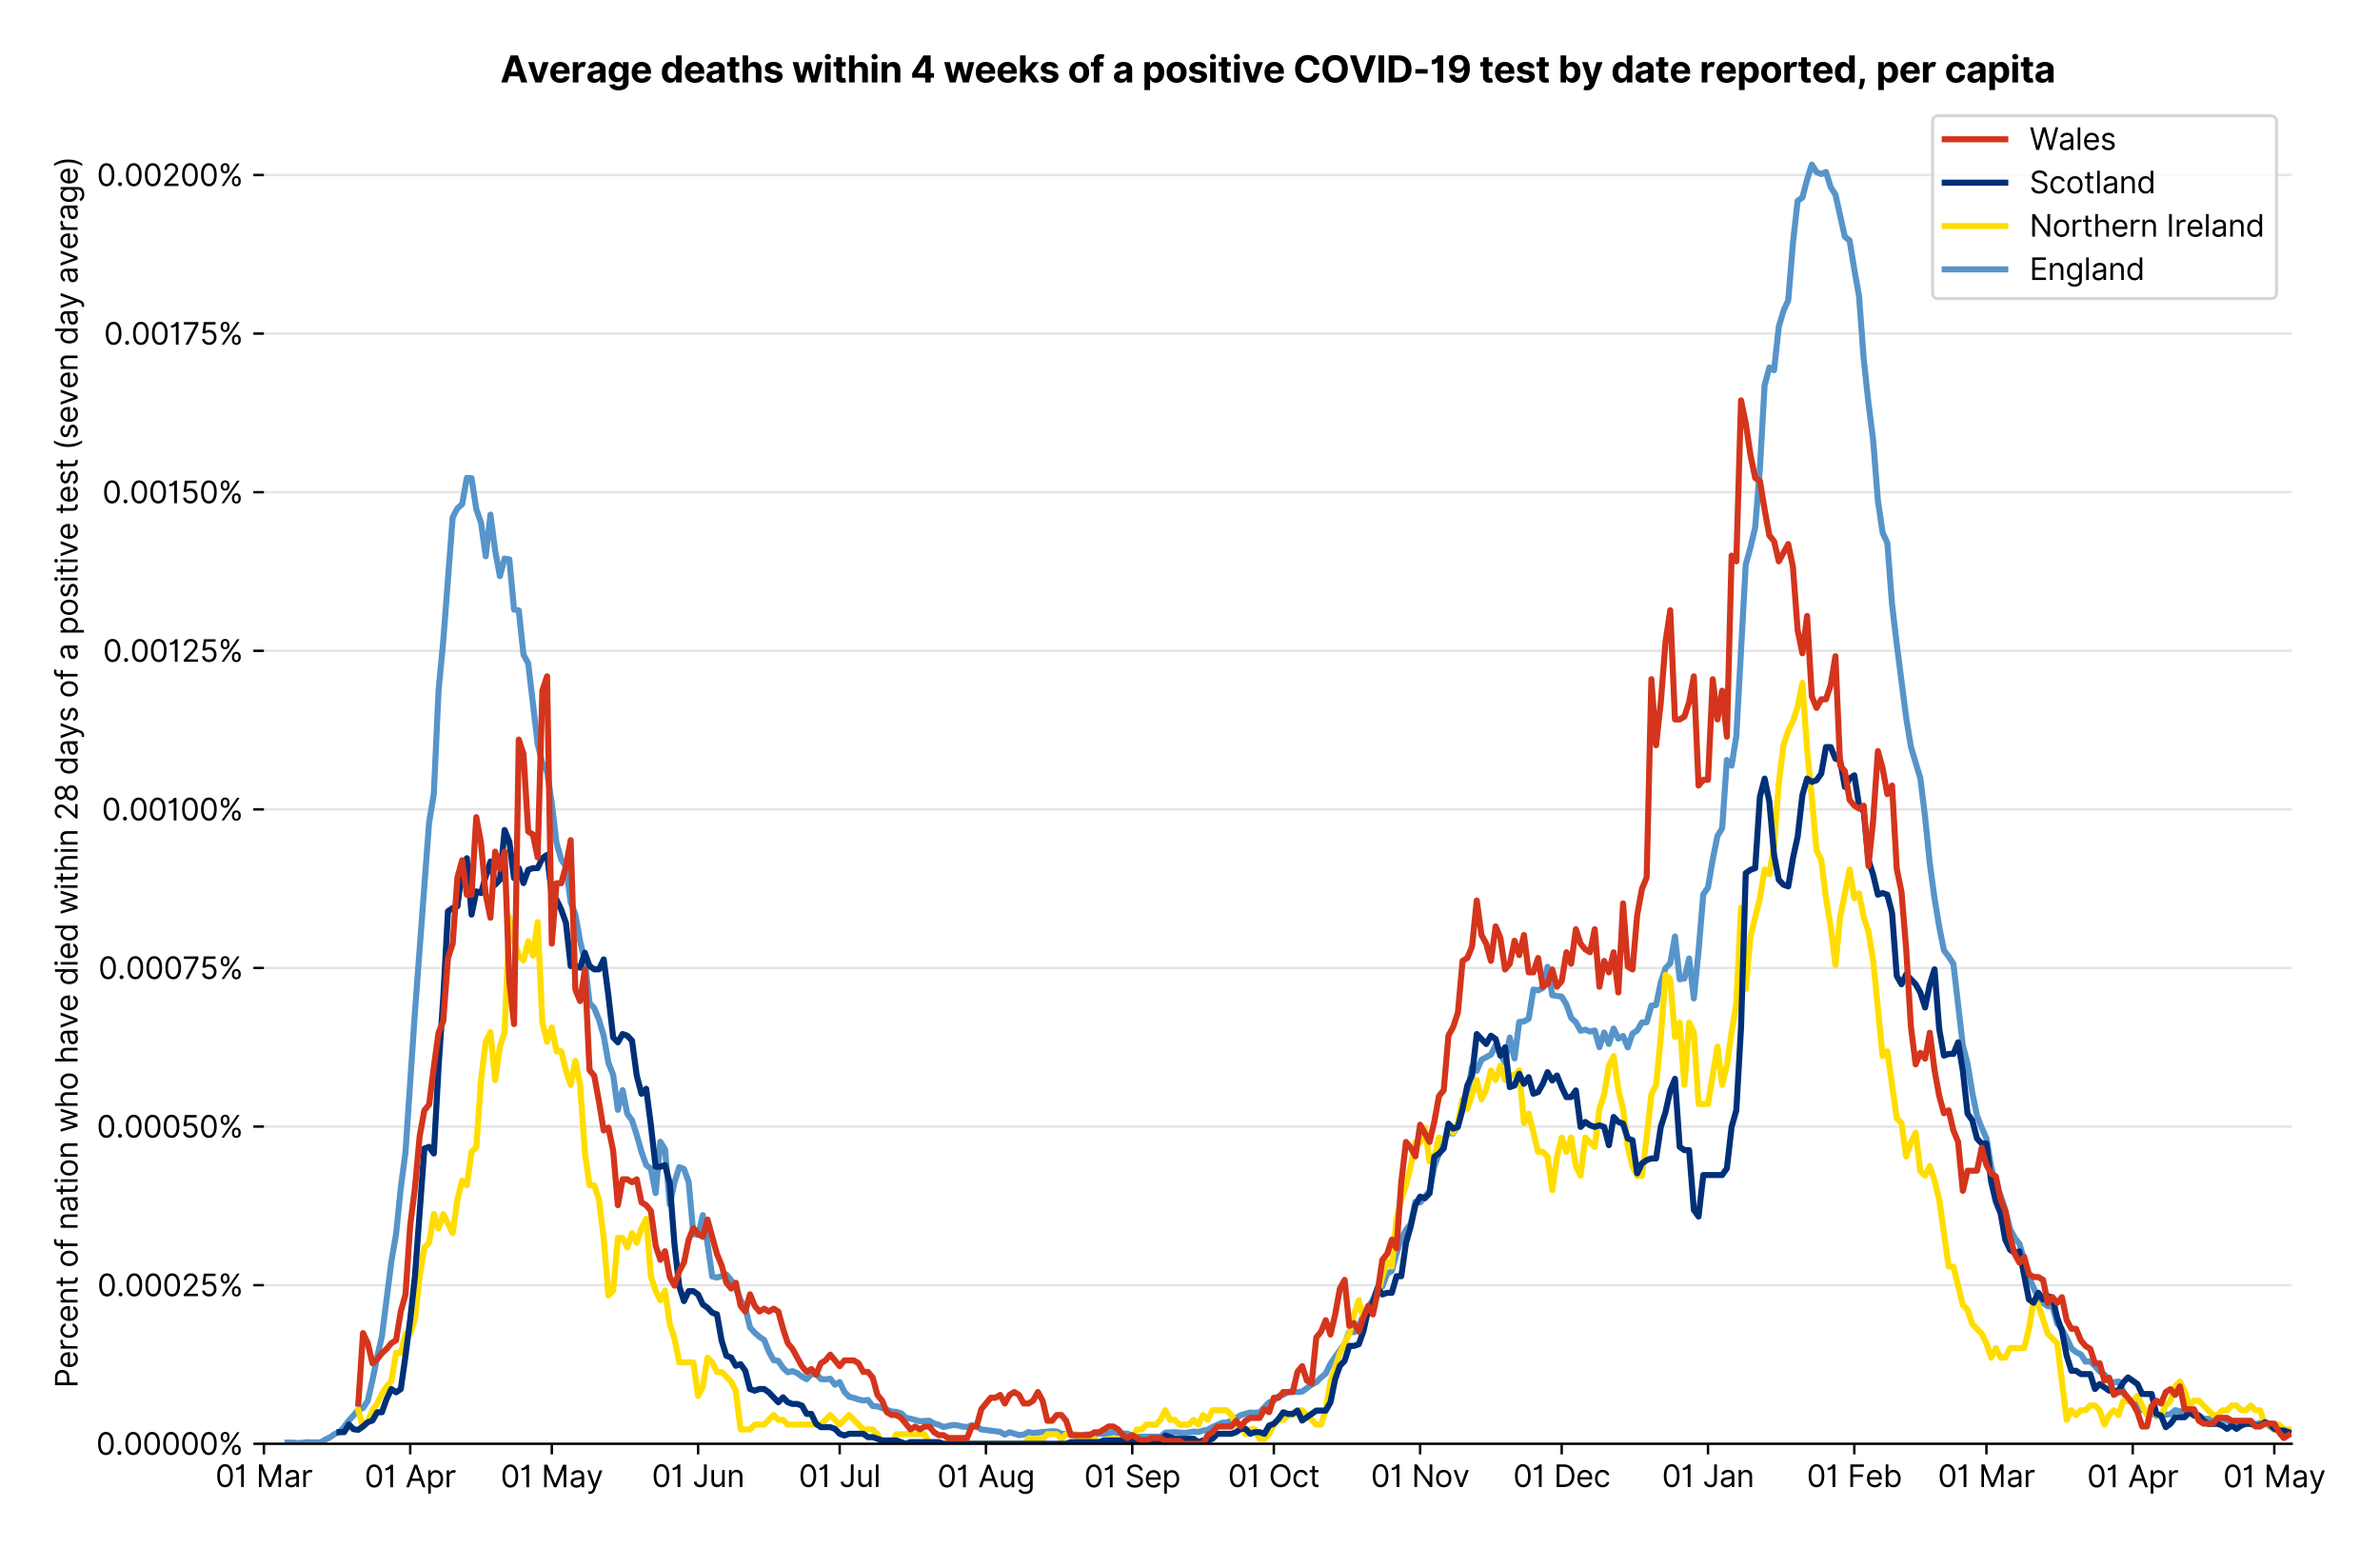 <?xml version="1.0" encoding="utf-8" standalone="no"?>
<!DOCTYPE svg PUBLIC "-//W3C//DTD SVG 1.1//EN"
  "http://www.w3.org/Graphics/SVG/1.1/DTD/svg11.dtd">
<svg version="1.1" viewBox="0 0 785.926 511.276" xmlns="http://www.w3.org/2000/svg" xmlns:xlink="http://www.w3.org/1999/xlink">
 <defs>
  <style type="text/css">*{stroke-linecap:butt;stroke-linejoin:round;}</style>
 </defs>
 <g id="figure_1">
  <g id="patch_1">
   <path d="M 0 511.276 
L 785.926 511.276 
L 785.926 0 
L 0 0 
z
" style="fill:#ffffff;"/>
  </g>
  <g id="axes_1">
   <g id="patch_2">
    <path d="M 87.155 476.745 
L 756.755 476.745 
L 756.755 33.225 
L 87.155 33.225 
z
" style="fill:#ffffff;"/>
   </g>
   <g id="matplotlib.axis_1">
    <g id="xtick_1">
     <g id="line2d_1">
      <defs>
       <path d="M 0 0 
L 0 3.5 
" id="m442c22fbea" style="stroke:#000000;stroke-width:0.8;"/>
      </defs>
      <g>
       <use style="stroke:#000000;stroke-width:0.8;" x="87.155" xlink:href="#m442c22fbea" y="476.745"/>
      </g>
     </g>
     <g id="text_1">
      <!-- 01 Mar -->
      <g transform="translate(71.118 491.018)scale(0.1 -0.1)">
       <defs>
        <path d="M 2000 -64 
Q 1230 -64 806 561 
Q 382 1186 382 2327 
Q 382 3459 809 4088 
Q 1236 4718 2000 4718 
Q 2764 4718 3191 4088 
Q 3618 3459 3618 2327 
Q 3618 1186 3194 561 
Q 2771 -64 2000 -64 
z
M 2000 436 
Q 2509 436 2791 927 
Q 3073 1418 3073 2327 
Q 3073 3234 2789 3730 
Q 2505 4227 2000 4227 
Q 1496 4227 1211 3730 
Q 927 3234 927 2327 
Q 927 1418 1210 927 
Q 1493 436 2000 436 
z
" id="Inter-Regular-30" transform="scale(0.016)"/>
        <path d="M 1973 4655 
L 1973 0 
L 1409 0 
L 1409 3836 
L 1373 3836 
Q 1341 3773 1209 3692 
Q 1077 3611 868 3551 
Q 659 3491 391 3491 
L 391 3964 
Q 661 3964 859 4061 
Q 1057 4159 1190 4291 
Q 1323 4423 1392 4529 
Q 1461 4636 1473 4655 
L 1973 4655 
z
" id="Inter-Regular-31" transform="scale(0.016)"/>
        <path id="Inter-Regular-20" transform="scale(0.016)"/>
        <path d="M 564 4655 
L 1236 4655 
L 2818 791 
L 2873 791 
L 4455 4655 
L 5127 4655 
L 5127 0 
L 4600 0 
L 4600 3536 
L 4555 3536 
L 3100 0 
L 2591 0 
L 1136 3536 
L 1091 3536 
L 1091 0 
L 564 0 
L 564 4655 
z
" id="Inter-Regular-4d" transform="scale(0.016)"/>
        <path d="M 1518 -82 
Q 1186 -82 916 44 
Q 646 170 486 410 
Q 327 650 327 991 
Q 327 1291 445 1478 
Q 564 1666 761 1773 
Q 959 1880 1199 1933 
Q 1439 1986 1682 2018 
Q 2000 2059 2199 2080 
Q 2398 2102 2490 2154 
Q 2582 2207 2582 2336 
L 2582 2355 
Q 2582 2691 2399 2877 
Q 2216 3064 1846 3064 
Q 1461 3064 1243 2895 
Q 1025 2727 936 2536 
L 427 2718 
Q 564 3036 792 3214 
Q 1021 3393 1292 3464 
Q 1564 3536 1827 3536 
Q 1996 3536 2215 3496 
Q 2434 3457 2640 3334 
Q 2846 3211 2982 2963 
Q 3118 2716 3118 2300 
L 3118 0 
L 2582 0 
L 2582 473 
L 2555 473 
Q 2500 359 2373 229 
Q 2246 100 2034 9 
Q 1823 -82 1518 -82 
z
M 1600 400 
Q 1918 400 2137 525 
Q 2357 650 2469 847 
Q 2582 1045 2582 1264 
L 2582 1755 
Q 2548 1714 2433 1681 
Q 2318 1648 2169 1624 
Q 2021 1600 1881 1583 
Q 1741 1566 1655 1555 
Q 1446 1527 1265 1467 
Q 1084 1407 974 1287 
Q 864 1168 864 964 
Q 864 684 1072 542 
Q 1280 400 1600 400 
z
" id="Inter-Regular-61" transform="scale(0.016)"/>
        <path d="M 491 0 
L 491 3491 
L 1009 3491 
L 1009 2964 
L 1046 2964 
Q 1139 3223 1389 3384 
Q 1639 3545 1955 3545 
Q 2100 3545 2209 3511 
Q 2318 3477 2400 3418 
L 2218 2964 
Q 2161 2993 2085 3010 
Q 2009 3027 1909 3027 
Q 1527 3027 1277 2794 
Q 1027 2561 1027 2209 
L 1027 0 
L 491 0 
z
" id="Inter-Regular-72" transform="scale(0.016)"/>
       </defs>
       <use xlink:href="#Inter-Regular-30"/>
       <use x="62.5" xlink:href="#Inter-Regular-31"/>
       <use x="106.676" xlink:href="#Inter-Regular-20"/>
       <use x="134.801" xlink:href="#Inter-Regular-4d"/>
       <use x="225.994" xlink:href="#Inter-Regular-61"/>
       <use x="282.386" xlink:href="#Inter-Regular-72"/>
      </g>
     </g>
    </g>
    <g id="xtick_2">
     <g id="line2d_2">
      <g>
       <use style="stroke:#000000;stroke-width:0.8;" x="135.464" xlink:href="#m442c22fbea" y="476.745"/>
      </g>
     </g>
     <g id="text_2">
      <!-- 01 Apr -->
      <g transform="translate(120.379 491.117)scale(0.1 -0.1)">
       <defs>
        <path d="M 755 0 
L 164 0 
L 1873 4655 
L 2455 4655 
L 4164 0 
L 3573 0 
L 3105 1318 
L 1223 1318 
L 755 0 
z
M 1400 1818 
L 2927 1818 
L 2182 3918 
L 2146 3918 
L 1400 1818 
z
" id="Inter-Regular-41" transform="scale(0.016)"/>
        <path d="M 491 -1309 
L 491 3491 
L 1009 3491 
L 1009 2936 
L 1073 2936 
Q 1132 3027 1237 3169 
Q 1343 3311 1542 3423 
Q 1741 3536 2082 3536 
Q 2523 3536 2859 3315 
Q 3196 3095 3384 2690 
Q 3573 2286 3573 1736 
Q 3573 1182 3384 776 
Q 3196 370 2861 148 
Q 2527 -73 2091 -73 
Q 1755 -73 1552 39 
Q 1350 152 1241 296 
Q 1132 441 1073 536 
L 1027 536 
L 1027 -1309 
L 491 -1309 
z
M 1018 1745 
Q 1018 1152 1276 780 
Q 1534 409 2018 409 
Q 2355 409 2581 587 
Q 2807 766 2921 1069 
Q 3036 1373 3036 1745 
Q 3036 2114 2923 2410 
Q 2811 2707 2585 2881 
Q 2359 3055 2018 3055 
Q 1527 3055 1272 2693 
Q 1018 2332 1018 1745 
z
" id="Inter-Regular-70" transform="scale(0.016)"/>
       </defs>
       <use xlink:href="#Inter-Regular-30"/>
       <use x="62.5" xlink:href="#Inter-Regular-31"/>
       <use x="106.676" xlink:href="#Inter-Regular-20"/>
       <use x="134.801" xlink:href="#Inter-Regular-41"/>
       <use x="202.415" xlink:href="#Inter-Regular-70"/>
       <use x="263.352" xlink:href="#Inter-Regular-72"/>
      </g>
     </g>
    </g>
    <g id="xtick_3">
     <g id="line2d_3">
      <g>
       <use style="stroke:#000000;stroke-width:0.8;" x="182.216" xlink:href="#m442c22fbea" y="476.745"/>
      </g>
     </g>
     <g id="text_3">
      <!-- 01 May -->
      <g transform="translate(165.313 491.117)scale(0.1 -0.1)">
       <defs>
        <path d="M 818 -1355 
Q 682 -1355 575 -1333 
Q 468 -1311 427 -1291 
L 564 -818 
Q 857 -893 1053 -814 
Q 1250 -736 1391 -345 
L 1509 -18 
L 218 3491 
L 800 3491 
L 1764 709 
L 1800 709 
L 2764 3491 
L 3346 3491 
L 1846 -564 
Q 1550 -1355 818 -1355 
z
" id="Inter-Regular-79" transform="scale(0.016)"/>
       </defs>
       <use xlink:href="#Inter-Regular-30"/>
       <use x="62.5" xlink:href="#Inter-Regular-31"/>
       <use x="106.676" xlink:href="#Inter-Regular-20"/>
       <use x="134.801" xlink:href="#Inter-Regular-4d"/>
       <use x="225.994" xlink:href="#Inter-Regular-61"/>
       <use x="282.386" xlink:href="#Inter-Regular-79"/>
      </g>
     </g>
    </g>
    <g id="xtick_4">
     <g id="line2d_4">
      <g>
       <use style="stroke:#000000;stroke-width:0.8;" x="230.525" xlink:href="#m442c22fbea" y="476.745"/>
      </g>
     </g>
     <g id="text_4">
      <!-- 01 Jun -->
      <g transform="translate(215.241 491.018)scale(0.1 -0.1)">
       <defs>
        <path d="M 2346 4655 
L 2909 4655 
L 2909 1327 
Q 2909 657 2549 296 
Q 2189 -64 1582 -64 
Q 1200 -64 902 76 
Q 605 216 434 475 
Q 264 734 264 1091 
L 818 1091 
Q 818 795 1034 615 
Q 1250 436 1582 436 
Q 1948 436 2147 664 
Q 2346 893 2346 1327 
L 2346 4655 
z
" id="Inter-Regular-4a" transform="scale(0.016)"/>
        <path d="M 2691 1427 
L 2691 3491 
L 3227 3491 
L 3227 0 
L 2691 0 
L 2691 591 
L 2655 591 
Q 2532 325 2273 140 
Q 2014 -45 1618 -45 
Q 1127 -45 809 280 
Q 491 605 491 1273 
L 491 3491 
L 1027 3491 
L 1027 1309 
Q 1027 927 1242 700 
Q 1457 473 1791 473 
Q 1991 473 2199 575 
Q 2407 677 2549 888 
Q 2691 1100 2691 1427 
z
" id="Inter-Regular-75" transform="scale(0.016)"/>
        <path d="M 1027 2100 
L 1027 0 
L 491 0 
L 491 3491 
L 1009 3491 
L 1009 2945 
L 1055 2945 
Q 1177 3211 1427 3373 
Q 1677 3536 2073 3536 
Q 2602 3536 2928 3211 
Q 3255 2886 3255 2218 
L 3255 0 
L 2718 0 
L 2718 2182 
Q 2718 2593 2504 2824 
Q 2291 3055 1918 3055 
Q 1534 3055 1280 2806 
Q 1027 2557 1027 2100 
z
" id="Inter-Regular-6e" transform="scale(0.016)"/>
       </defs>
       <use xlink:href="#Inter-Regular-30"/>
       <use x="62.5" xlink:href="#Inter-Regular-31"/>
       <use x="106.676" xlink:href="#Inter-Regular-20"/>
       <use x="134.801" xlink:href="#Inter-Regular-4a"/>
       <use x="189.063" xlink:href="#Inter-Regular-75"/>
       <use x="247.159" xlink:href="#Inter-Regular-6e"/>
      </g>
     </g>
    </g>
    <g id="xtick_5">
     <g id="line2d_5">
      <g>
       <use style="stroke:#000000;stroke-width:0.8;" x="277.277" xlink:href="#m442c22fbea" y="476.745"/>
      </g>
     </g>
     <g id="text_5">
      <!-- 01 Jul -->
      <g transform="translate(263.733 491.018)scale(0.1 -0.1)">
       <defs>
        <path d="M 1027 4655 
L 1027 0 
L 491 0 
L 491 4655 
L 1027 4655 
z
" id="Inter-Regular-6c" transform="scale(0.016)"/>
       </defs>
       <use xlink:href="#Inter-Regular-30"/>
       <use x="62.5" xlink:href="#Inter-Regular-31"/>
       <use x="106.676" xlink:href="#Inter-Regular-20"/>
       <use x="134.801" xlink:href="#Inter-Regular-4a"/>
       <use x="189.063" xlink:href="#Inter-Regular-75"/>
       <use x="247.159" xlink:href="#Inter-Regular-6c"/>
      </g>
     </g>
    </g>
    <g id="xtick_6">
     <g id="line2d_6">
      <g>
       <use style="stroke:#000000;stroke-width:0.8;" x="325.586" xlink:href="#m442c22fbea" y="476.745"/>
      </g>
     </g>
     <g id="text_6">
      <!-- 01 Aug -->
      <g transform="translate(309.514 491.117)scale(0.1 -0.1)">
       <defs>
        <path d="M 1900 -1382 
Q 1316 -1382 976 -1169 
Q 636 -957 473 -682 
L 900 -382 
Q 973 -477 1084 -601 
Q 1196 -725 1390 -817 
Q 1584 -909 1900 -909 
Q 2323 -909 2598 -704 
Q 2873 -500 2873 -64 
L 2873 645 
L 2827 645 
Q 2768 550 2660 410 
Q 2552 270 2351 162 
Q 2150 55 1809 55 
Q 1386 55 1051 255 
Q 716 455 521 836 
Q 327 1218 327 1764 
Q 327 2300 516 2699 
Q 705 3098 1041 3317 
Q 1377 3536 1818 3536 
Q 2159 3536 2360 3423 
Q 2561 3311 2669 3169 
Q 2777 3027 2836 2936 
L 2891 2936 
L 2891 3491 
L 3409 3491 
L 3409 -100 
Q 3409 -550 3205 -833 
Q 3002 -1116 2660 -1249 
Q 2318 -1382 1900 -1382 
z
M 1882 536 
Q 2366 536 2624 864 
Q 2882 1193 2882 1773 
Q 2882 2339 2627 2697 
Q 2373 3055 1882 3055 
Q 1541 3055 1315 2882 
Q 1089 2709 976 2418 
Q 864 2127 864 1773 
Q 864 1227 1120 881 
Q 1377 536 1882 536 
z
" id="Inter-Regular-67" transform="scale(0.016)"/>
       </defs>
       <use xlink:href="#Inter-Regular-30"/>
       <use x="62.5" xlink:href="#Inter-Regular-31"/>
       <use x="106.676" xlink:href="#Inter-Regular-20"/>
       <use x="134.801" xlink:href="#Inter-Regular-41"/>
       <use x="202.415" xlink:href="#Inter-Regular-75"/>
       <use x="260.511" xlink:href="#Inter-Regular-67"/>
      </g>
     </g>
    </g>
    <g id="xtick_7">
     <g id="line2d_7">
      <g>
       <use style="stroke:#000000;stroke-width:0.8;" x="373.896" xlink:href="#m442c22fbea" y="476.745"/>
      </g>
     </g>
     <g id="text_7">
      <!-- 01 Sep -->
      <g transform="translate(358.008 491.117)scale(0.1 -0.1)">
       <defs>
        <path d="M 3109 3491 
Q 3068 3836 2777 4027 
Q 2486 4218 2064 4218 
Q 1600 4218 1318 3999 
Q 1036 3780 1036 3445 
Q 1036 3195 1189 3042 
Q 1343 2889 1553 2803 
Q 1764 2718 1936 2673 
L 2409 2545 
Q 2591 2498 2815 2414 
Q 3039 2330 3244 2185 
Q 3450 2041 3584 1816 
Q 3718 1591 3718 1264 
Q 3718 886 3521 581 
Q 3325 277 2949 97 
Q 2573 -82 2036 -82 
Q 1286 -82 845 272 
Q 405 627 364 1200 
L 946 1200 
Q 968 936 1124 764 
Q 1280 593 1519 510 
Q 1759 427 2036 427 
Q 2359 427 2616 533 
Q 2873 639 3023 828 
Q 3173 1018 3173 1273 
Q 3173 1505 3043 1650 
Q 2914 1795 2702 1886 
Q 2491 1977 2246 2045 
L 1673 2209 
Q 1127 2366 809 2657 
Q 491 2948 491 3418 
Q 491 3809 703 4101 
Q 916 4393 1276 4555 
Q 1636 4718 2082 4718 
Q 2532 4718 2882 4558 
Q 3232 4398 3437 4120 
Q 3643 3843 3655 3491 
L 3109 3491 
z
" id="Inter-Regular-53" transform="scale(0.016)"/>
        <path d="M 1955 -73 
Q 1450 -73 1085 151 
Q 721 375 524 778 
Q 327 1182 327 1718 
Q 327 2255 524 2665 
Q 721 3075 1074 3305 
Q 1427 3536 1900 3536 
Q 2173 3536 2439 3445 
Q 2705 3355 2923 3151 
Q 3141 2948 3270 2614 
Q 3400 2280 3400 1791 
L 3400 1564 
L 866 1564 
Q 884 1005 1183 707 
Q 1482 409 1955 409 
Q 2271 409 2498 545 
Q 2725 682 2827 955 
L 3346 809 
Q 3223 414 2854 170 
Q 2486 -73 1955 -73 
z
M 866 2027 
L 2855 2027 
Q 2855 2470 2595 2762 
Q 2336 3055 1900 3055 
Q 1593 3055 1368 2911 
Q 1143 2768 1013 2533 
Q 884 2298 866 2027 
z
" id="Inter-Regular-65" transform="scale(0.016)"/>
       </defs>
       <use xlink:href="#Inter-Regular-30"/>
       <use x="62.5" xlink:href="#Inter-Regular-31"/>
       <use x="106.676" xlink:href="#Inter-Regular-20"/>
       <use x="134.801" xlink:href="#Inter-Regular-53"/>
       <use x="198.58" xlink:href="#Inter-Regular-65"/>
       <use x="256.818" xlink:href="#Inter-Regular-70"/>
      </g>
     </g>
    </g>
    <g id="xtick_8">
     <g id="line2d_8">
      <g>
       <use style="stroke:#000000;stroke-width:0.8;" x="420.647" xlink:href="#m442c22fbea" y="476.745"/>
      </g>
     </g>
     <g id="text_8">
      <!-- 01 Oct -->
      <g transform="translate(405.491 491.018)scale(0.1 -0.1)">
       <defs>
        <path d="M 4491 2327 
Q 4491 1591 4225 1054 
Q 3959 518 3495 227 
Q 3032 -64 2436 -64 
Q 1841 -64 1377 227 
Q 914 518 648 1054 
Q 382 1591 382 2327 
Q 382 3064 648 3600 
Q 914 4136 1377 4427 
Q 1841 4718 2436 4718 
Q 3032 4718 3495 4427 
Q 3959 4136 4225 3600 
Q 4491 3064 4491 2327 
z
M 3946 2327 
Q 3946 2932 3744 3348 
Q 3543 3764 3201 3977 
Q 2859 4191 2436 4191 
Q 2014 4191 1672 3977 
Q 1330 3764 1128 3348 
Q 927 2932 927 2327 
Q 927 1723 1128 1307 
Q 1330 891 1672 677 
Q 2014 464 2436 464 
Q 2859 464 3201 677 
Q 3543 891 3744 1307 
Q 3946 1723 3946 2327 
z
" id="Inter-Regular-4f" transform="scale(0.016)"/>
        <path d="M 1909 -73 
Q 1418 -73 1063 159 
Q 709 391 518 798 
Q 327 1205 327 1727 
Q 327 2259 524 2667 
Q 721 3075 1074 3305 
Q 1427 3536 1900 3536 
Q 2268 3536 2563 3400 
Q 2859 3264 3047 3018 
Q 3236 2773 3282 2445 
L 2746 2445 
Q 2684 2684 2474 2869 
Q 2264 3055 1909 3055 
Q 1439 3055 1151 2697 
Q 864 2339 864 1745 
Q 864 1139 1148 774 
Q 1432 409 1909 409 
Q 2223 409 2447 570 
Q 2671 732 2746 1018 
L 3282 1018 
Q 3236 709 3058 462 
Q 2880 216 2588 71 
Q 2296 -73 1909 -73 
z
" id="Inter-Regular-63" transform="scale(0.016)"/>
        <path d="M 2009 3491 
L 2009 3036 
L 1264 3036 
L 1264 1000 
Q 1264 773 1331 660 
Q 1398 548 1503 510 
Q 1609 473 1727 473 
Q 1816 473 1873 483 
Q 1930 493 1964 500 
L 2073 18 
Q 2018 -2 1920 -23 
Q 1823 -45 1673 -45 
Q 1446 -45 1228 52 
Q 1011 150 869 350 
Q 727 550 727 855 
L 727 3036 
L 200 3036 
L 200 3491 
L 727 3491 
L 727 4327 
L 1264 4327 
L 1264 3491 
L 2009 3491 
z
" id="Inter-Regular-74" transform="scale(0.016)"/>
       </defs>
       <use xlink:href="#Inter-Regular-30"/>
       <use x="62.5" xlink:href="#Inter-Regular-31"/>
       <use x="106.676" xlink:href="#Inter-Regular-20"/>
       <use x="134.801" xlink:href="#Inter-Regular-4f"/>
       <use x="210.938" xlink:href="#Inter-Regular-63"/>
       <use x="266.761" xlink:href="#Inter-Regular-74"/>
      </g>
     </g>
    </g>
    <g id="xtick_9">
     <g id="line2d_9">
      <g>
       <use style="stroke:#000000;stroke-width:0.8;" x="468.957" xlink:href="#m442c22fbea" y="476.745"/>
      </g>
     </g>
     <g id="text_9">
      <!-- 01 Nov -->
      <g transform="translate(452.686 491.018)scale(0.1 -0.1)">
       <defs>
        <path d="M 4255 4655 
L 4255 0 
L 3709 0 
L 1173 3655 
L 1127 3655 
L 1127 0 
L 564 0 
L 564 4655 
L 1109 4655 
L 3655 991 
L 3700 991 
L 3700 4655 
L 4255 4655 
z
" id="Inter-Regular-4e" transform="scale(0.016)"/>
        <path d="M 1909 -73 
Q 1436 -73 1080 152 
Q 725 377 526 781 
Q 327 1186 327 1727 
Q 327 2273 526 2679 
Q 725 3086 1080 3311 
Q 1436 3536 1909 3536 
Q 2382 3536 2737 3311 
Q 3093 3086 3292 2679 
Q 3491 2273 3491 1727 
Q 3491 1186 3292 781 
Q 3093 377 2737 152 
Q 2382 -73 1909 -73 
z
M 1909 409 
Q 2268 409 2500 593 
Q 2732 777 2843 1077 
Q 2955 1377 2955 1727 
Q 2955 2077 2843 2379 
Q 2732 2682 2500 2868 
Q 2268 3055 1909 3055 
Q 1550 3055 1318 2868 
Q 1086 2682 975 2379 
Q 864 2077 864 1727 
Q 864 1377 975 1077 
Q 1086 777 1318 593 
Q 1550 409 1909 409 
z
" id="Inter-Regular-6f" transform="scale(0.016)"/>
        <path d="M 3346 3491 
L 2055 0 
L 1509 0 
L 218 3491 
L 800 3491 
L 1764 709 
L 1800 709 
L 2764 3491 
L 3346 3491 
z
" id="Inter-Regular-76" transform="scale(0.016)"/>
       </defs>
       <use xlink:href="#Inter-Regular-30"/>
       <use x="62.5" xlink:href="#Inter-Regular-31"/>
       <use x="106.676" xlink:href="#Inter-Regular-20"/>
       <use x="134.801" xlink:href="#Inter-Regular-4e"/>
       <use x="210.085" xlink:href="#Inter-Regular-6f"/>
       <use x="269.744" xlink:href="#Inter-Regular-76"/>
      </g>
     </g>
    </g>
    <g id="xtick_10">
     <g id="line2d_10">
      <g>
       <use style="stroke:#000000;stroke-width:0.8;" x="515.708" xlink:href="#m442c22fbea" y="476.745"/>
      </g>
     </g>
     <g id="text_10">
      <!-- 01 Dec -->
      <g transform="translate(499.672 491.018)scale(0.1 -0.1)">
       <defs>
        <path d="M 2000 0 
L 564 0 
L 564 4655 
L 2064 4655 
Q 2741 4655 3223 4376 
Q 3705 4098 3961 3578 
Q 4218 3059 4218 2336 
Q 4218 1609 3959 1085 
Q 3700 561 3204 280 
Q 2709 0 2000 0 
z
M 1127 500 
L 1964 500 
Q 2830 500 3251 992 
Q 3673 1484 3673 2336 
Q 3673 3182 3259 3668 
Q 2846 4155 2027 4155 
L 1127 4155 
L 1127 500 
z
" id="Inter-Regular-44" transform="scale(0.016)"/>
       </defs>
       <use xlink:href="#Inter-Regular-30"/>
       <use x="62.5" xlink:href="#Inter-Regular-31"/>
       <use x="106.676" xlink:href="#Inter-Regular-20"/>
       <use x="134.801" xlink:href="#Inter-Regular-44"/>
       <use x="206.676" xlink:href="#Inter-Regular-65"/>
       <use x="264.915" xlink:href="#Inter-Regular-63"/>
      </g>
     </g>
    </g>
    <g id="xtick_11">
     <g id="line2d_11">
      <g>
       <use style="stroke:#000000;stroke-width:0.8;" x="564.018" xlink:href="#m442c22fbea" y="476.745"/>
      </g>
     </g>
     <g id="text_11">
      <!-- 01 Jan -->
      <g transform="translate(548.819 491.018)scale(0.1 -0.1)">
       <use xlink:href="#Inter-Regular-30"/>
       <use x="62.5" xlink:href="#Inter-Regular-31"/>
       <use x="106.676" xlink:href="#Inter-Regular-20"/>
       <use x="134.801" xlink:href="#Inter-Regular-4a"/>
       <use x="189.063" xlink:href="#Inter-Regular-61"/>
       <use x="245.455" xlink:href="#Inter-Regular-6e"/>
      </g>
     </g>
    </g>
    <g id="xtick_12">
     <g id="line2d_12">
      <g>
       <use style="stroke:#000000;stroke-width:0.8;" x="612.328" xlink:href="#m442c22fbea" y="476.745"/>
      </g>
     </g>
     <g id="text_12">
      <!-- 01 Feb -->
      <g transform="translate(596.639 491.018)scale(0.1 -0.1)">
       <defs>
        <path d="M 564 0 
L 564 4655 
L 3355 4655 
L 3355 4155 
L 1127 4155 
L 1127 2582 
L 3146 2582 
L 3146 2082 
L 1127 2082 
L 1127 0 
L 564 0 
z
" id="Inter-Regular-46" transform="scale(0.016)"/>
        <path d="M 564 0 
L 564 4655 
L 1100 4655 
L 1100 2936 
L 1146 2936 
Q 1205 3027 1310 3169 
Q 1416 3311 1615 3423 
Q 1814 3536 2155 3536 
Q 2596 3536 2932 3315 
Q 3268 3095 3457 2690 
Q 3646 2286 3646 1736 
Q 3646 1182 3457 776 
Q 3268 370 2934 148 
Q 2600 -73 2164 -73 
Q 1827 -73 1625 39 
Q 1423 152 1314 296 
Q 1205 441 1146 536 
L 1082 536 
L 1082 0 
L 564 0 
z
M 1091 1745 
Q 1091 1152 1349 780 
Q 1607 409 2091 409 
Q 2427 409 2653 587 
Q 2880 766 2994 1069 
Q 3109 1373 3109 1745 
Q 3109 2114 2996 2410 
Q 2884 2707 2658 2881 
Q 2432 3055 2091 3055 
Q 1600 3055 1345 2693 
Q 1091 2332 1091 1745 
z
" id="Inter-Regular-62" transform="scale(0.016)"/>
       </defs>
       <use xlink:href="#Inter-Regular-30"/>
       <use x="62.5" xlink:href="#Inter-Regular-31"/>
       <use x="106.676" xlink:href="#Inter-Regular-20"/>
       <use x="134.801" xlink:href="#Inter-Regular-46"/>
       <use x="193.466" xlink:href="#Inter-Regular-65"/>
       <use x="251.705" xlink:href="#Inter-Regular-62"/>
      </g>
     </g>
    </g>
    <g id="xtick_13">
     <g id="line2d_13">
      <g>
       <use style="stroke:#000000;stroke-width:0.8;" x="655.962" xlink:href="#m442c22fbea" y="476.745"/>
      </g>
     </g>
     <g id="text_13">
      <!-- 01 Mar -->
      <g transform="translate(639.925 491.018)scale(0.1 -0.1)">
       <use xlink:href="#Inter-Regular-30"/>
       <use x="62.5" xlink:href="#Inter-Regular-31"/>
       <use x="106.676" xlink:href="#Inter-Regular-20"/>
       <use x="134.801" xlink:href="#Inter-Regular-4d"/>
       <use x="225.994" xlink:href="#Inter-Regular-61"/>
       <use x="282.386" xlink:href="#Inter-Regular-72"/>
      </g>
     </g>
    </g>
    <g id="xtick_14">
     <g id="line2d_14">
      <g>
       <use style="stroke:#000000;stroke-width:0.8;" x="704.272" xlink:href="#m442c22fbea" y="476.745"/>
      </g>
     </g>
     <g id="text_14">
      <!-- 01 Apr -->
      <g transform="translate(689.187 491.117)scale(0.1 -0.1)">
       <use xlink:href="#Inter-Regular-30"/>
       <use x="62.5" xlink:href="#Inter-Regular-31"/>
       <use x="106.676" xlink:href="#Inter-Regular-20"/>
       <use x="134.801" xlink:href="#Inter-Regular-41"/>
       <use x="202.415" xlink:href="#Inter-Regular-70"/>
       <use x="263.352" xlink:href="#Inter-Regular-72"/>
      </g>
     </g>
    </g>
    <g id="xtick_15">
     <g id="line2d_15">
      <g>
       <use style="stroke:#000000;stroke-width:0.8;" x="751.023" xlink:href="#m442c22fbea" y="476.745"/>
      </g>
     </g>
     <g id="text_15">
      <!-- 01 May -->
      <g transform="translate(734.12 491.117)scale(0.1 -0.1)">
       <use xlink:href="#Inter-Regular-30"/>
       <use x="62.5" xlink:href="#Inter-Regular-31"/>
       <use x="106.676" xlink:href="#Inter-Regular-20"/>
       <use x="134.801" xlink:href="#Inter-Regular-4d"/>
       <use x="225.994" xlink:href="#Inter-Regular-61"/>
       <use x="282.386" xlink:href="#Inter-Regular-79"/>
      </g>
     </g>
    </g>
   </g>
   <g id="matplotlib.axis_2">
    <g id="ytick_1">
     <g id="line2d_16">
      <path clip-path="url(#pa658653c3a)" d="M 87.155 476.745 
L 756.755 476.745 
" style="fill:none;stroke:#e5e5e5;stroke-linecap:square;stroke-width:0.8;"/>
     </g>
     <g id="line2d_17">
      <defs>
       <path d="M 0 0 
L -3.5 0 
" id="ma63ee88b2d" style="stroke:#000000;stroke-width:0.8;"/>
      </defs>
      <g>
       <use style="stroke:#000000;stroke-width:0.8;" x="87.155" xlink:href="#ma63ee88b2d" y="476.745"/>
      </g>
     </g>
     <g id="text_16">
      <!-- 0.00000% -->
      <g transform="translate(31.773 480.382)scale(0.1 -0.1)">
       <defs>
        <path d="M 882 -36 
Q 714 -36 593 84 
Q 473 205 473 373 
Q 473 541 593 661 
Q 714 782 882 782 
Q 1050 782 1170 661 
Q 1291 541 1291 373 
Q 1291 205 1170 84 
Q 1050 -36 882 -36 
z
" id="Inter-Regular-2e" transform="scale(0.016)"/>
        <path d="M 2855 873 
L 2855 1118 
Q 2855 1373 2960 1585 
Q 3066 1798 3269 1926 
Q 3473 2055 3764 2055 
Q 4059 2055 4259 1926 
Q 4459 1798 4561 1585 
Q 4664 1373 4664 1118 
L 4664 873 
Q 4664 618 4560 405 
Q 4457 193 4256 64 
Q 4055 -64 3764 -64 
Q 3468 -64 3266 64 
Q 3064 193 2959 405 
Q 2855 618 2855 873 
z
M 536 3536 
L 536 3782 
Q 536 4036 642 4248 
Q 748 4461 951 4589 
Q 1155 4718 1446 4718 
Q 1741 4718 1941 4589 
Q 2141 4461 2243 4248 
Q 2346 4036 2346 3782 
L 2346 3536 
Q 2346 3282 2242 3069 
Q 2139 2857 1937 2728 
Q 1736 2600 1446 2600 
Q 1150 2600 948 2728 
Q 746 2857 641 3069 
Q 536 3282 536 3536 
z
M 709 0 
L 3909 4655 
L 4427 4655 
L 1227 0 
L 709 0 
z
M 3318 1118 
L 3318 873 
Q 3318 661 3418 494 
Q 3518 327 3764 327 
Q 4002 327 4101 494 
Q 4200 661 4200 873 
L 4200 1118 
Q 4200 1330 4104 1497 
Q 4009 1664 3764 1664 
Q 3525 1664 3421 1497 
Q 3318 1330 3318 1118 
z
M 1000 3782 
L 1000 3536 
Q 1000 3325 1100 3158 
Q 1200 2991 1446 2991 
Q 1684 2991 1783 3158 
Q 1882 3325 1882 3536 
L 1882 3782 
Q 1882 3993 1786 4160 
Q 1691 4327 1446 4327 
Q 1207 4327 1103 4160 
Q 1000 3993 1000 3782 
z
" id="Inter-Regular-25" transform="scale(0.016)"/>
       </defs>
       <use xlink:href="#Inter-Regular-30"/>
       <use x="62.5" xlink:href="#Inter-Regular-2e"/>
       <use x="90.057" xlink:href="#Inter-Regular-30"/>
       <use x="152.557" xlink:href="#Inter-Regular-30"/>
       <use x="215.057" xlink:href="#Inter-Regular-30"/>
       <use x="277.557" xlink:href="#Inter-Regular-30"/>
       <use x="340.057" xlink:href="#Inter-Regular-30"/>
       <use x="402.557" xlink:href="#Inter-Regular-25"/>
      </g>
     </g>
    </g>
    <g id="ytick_2">
     <g id="line2d_18">
      <path clip-path="url(#pa658653c3a)" d="M 87.155 424.376 
L 756.755 424.376 
" style="fill:none;stroke:#e5e5e5;stroke-linecap:square;stroke-width:0.8;"/>
     </g>
     <g id="line2d_19">
      <g>
       <use style="stroke:#000000;stroke-width:0.8;" x="87.155" xlink:href="#ma63ee88b2d" y="424.376"/>
      </g>
     </g>
     <g id="text_17">
      <!-- 0.00025% -->
      <g transform="translate(32.142 428.013)scale(0.1 -0.1)">
       <defs>
        <path d="M 482 0 
L 482 409 
L 2018 2091 
Q 2289 2386 2464 2605 
Q 2639 2825 2724 3019 
Q 2809 3214 2809 3427 
Q 2809 3795 2553 4011 
Q 2298 4227 1918 4227 
Q 1514 4227 1275 3985 
Q 1036 3743 1036 3345 
L 500 3345 
Q 500 3755 688 4064 
Q 877 4373 1203 4545 
Q 1530 4718 1936 4718 
Q 2346 4718 2661 4545 
Q 2977 4373 3156 4079 
Q 3336 3786 3336 3427 
Q 3336 3170 3244 2926 
Q 3152 2682 2926 2383 
Q 2700 2084 2300 1655 
L 1255 536 
L 1255 500 
L 3418 500 
L 3418 0 
L 482 0 
z
" id="Inter-Regular-32" transform="scale(0.016)"/>
        <path d="M 1936 -64 
Q 1536 -64 1216 95 
Q 896 255 702 532 
Q 509 809 491 1164 
L 1036 1164 
Q 1068 848 1324 642 
Q 1580 436 1936 436 
Q 2223 436 2447 570 
Q 2671 705 2799 940 
Q 2927 1175 2927 1473 
Q 2927 1777 2794 2017 
Q 2661 2257 2429 2395 
Q 2198 2534 1900 2536 
Q 1686 2539 1461 2472 
Q 1236 2405 1091 2300 
L 564 2364 
L 846 4655 
L 3264 4655 
L 3264 4155 
L 1318 4155 
L 1155 2782 
L 1182 2782 
Q 1325 2895 1541 2970 
Q 1757 3045 1991 3045 
Q 2418 3045 2753 2842 
Q 3089 2639 3281 2286 
Q 3473 1934 3473 1482 
Q 3473 1036 3274 687 
Q 3075 339 2727 137 
Q 2380 -64 1936 -64 
z
" id="Inter-Regular-35" transform="scale(0.016)"/>
       </defs>
       <use xlink:href="#Inter-Regular-30"/>
       <use x="62.5" xlink:href="#Inter-Regular-2e"/>
       <use x="90.057" xlink:href="#Inter-Regular-30"/>
       <use x="152.557" xlink:href="#Inter-Regular-30"/>
       <use x="215.057" xlink:href="#Inter-Regular-30"/>
       <use x="277.557" xlink:href="#Inter-Regular-32"/>
       <use x="338.068" xlink:href="#Inter-Regular-35"/>
       <use x="398.864" xlink:href="#Inter-Regular-25"/>
      </g>
     </g>
    </g>
    <g id="ytick_3">
     <g id="line2d_20">
      <path clip-path="url(#pa658653c3a)" d="M 87.155 372.007 
L 756.755 372.007 
" style="fill:none;stroke:#e5e5e5;stroke-linecap:square;stroke-width:0.8;"/>
     </g>
     <g id="line2d_21">
      <g>
       <use style="stroke:#000000;stroke-width:0.8;" x="87.155" xlink:href="#ma63ee88b2d" y="372.007"/>
      </g>
     </g>
     <g id="text_18">
      <!-- 0.00050% -->
      <g transform="translate(31.944 375.643)scale(0.1 -0.1)">
       <use xlink:href="#Inter-Regular-30"/>
       <use x="62.5" xlink:href="#Inter-Regular-2e"/>
       <use x="90.057" xlink:href="#Inter-Regular-30"/>
       <use x="152.557" xlink:href="#Inter-Regular-30"/>
       <use x="215.057" xlink:href="#Inter-Regular-30"/>
       <use x="277.557" xlink:href="#Inter-Regular-35"/>
       <use x="338.352" xlink:href="#Inter-Regular-30"/>
       <use x="400.852" xlink:href="#Inter-Regular-25"/>
      </g>
     </g>
    </g>
    <g id="ytick_4">
     <g id="line2d_22">
      <path clip-path="url(#pa658653c3a)" d="M 87.155 319.637 
L 756.755 319.637 
" style="fill:none;stroke:#e5e5e5;stroke-linecap:square;stroke-width:0.8;"/>
     </g>
     <g id="line2d_23">
      <g>
       <use style="stroke:#000000;stroke-width:0.8;" x="87.155" xlink:href="#ma63ee88b2d" y="319.637"/>
      </g>
     </g>
     <g id="text_19">
      <!-- 0.00075% -->
      <g transform="translate(32.483 323.274)scale(0.1 -0.1)">
       <defs>
        <path d="M 627 0 
L 2709 4118 
L 2709 4155 
L 309 4155 
L 309 4655 
L 3291 4655 
L 3291 4127 
L 1218 0 
L 627 0 
z
" id="Inter-Regular-37" transform="scale(0.016)"/>
       </defs>
       <use xlink:href="#Inter-Regular-30"/>
       <use x="62.5" xlink:href="#Inter-Regular-2e"/>
       <use x="90.057" xlink:href="#Inter-Regular-30"/>
       <use x="152.557" xlink:href="#Inter-Regular-30"/>
       <use x="215.057" xlink:href="#Inter-Regular-30"/>
       <use x="277.557" xlink:href="#Inter-Regular-37"/>
       <use x="334.659" xlink:href="#Inter-Regular-35"/>
       <use x="395.455" xlink:href="#Inter-Regular-25"/>
      </g>
     </g>
    </g>
    <g id="ytick_5">
     <g id="line2d_24">
      <path clip-path="url(#pa658653c3a)" d="M 87.155 267.268 
L 756.755 267.268 
" style="fill:none;stroke:#e5e5e5;stroke-linecap:square;stroke-width:0.8;"/>
     </g>
     <g id="line2d_25">
      <g>
       <use style="stroke:#000000;stroke-width:0.8;" x="87.155" xlink:href="#ma63ee88b2d" y="267.268"/>
      </g>
     </g>
     <g id="text_20">
      <!-- 0.00100% -->
      <g transform="translate(33.606 270.905)scale(0.1 -0.1)">
       <use xlink:href="#Inter-Regular-30"/>
       <use x="62.5" xlink:href="#Inter-Regular-2e"/>
       <use x="90.057" xlink:href="#Inter-Regular-30"/>
       <use x="152.557" xlink:href="#Inter-Regular-30"/>
       <use x="215.057" xlink:href="#Inter-Regular-31"/>
       <use x="259.233" xlink:href="#Inter-Regular-30"/>
       <use x="321.733" xlink:href="#Inter-Regular-30"/>
       <use x="384.233" xlink:href="#Inter-Regular-25"/>
      </g>
     </g>
    </g>
    <g id="ytick_6">
     <g id="line2d_26">
      <path clip-path="url(#pa658653c3a)" d="M 87.155 214.899 
L 756.755 214.899 
" style="fill:none;stroke:#e5e5e5;stroke-linecap:square;stroke-width:0.8;"/>
     </g>
     <g id="line2d_27">
      <g>
       <use style="stroke:#000000;stroke-width:0.8;" x="87.155" xlink:href="#ma63ee88b2d" y="214.899"/>
      </g>
     </g>
     <g id="text_21">
      <!-- 0.00125% -->
      <g transform="translate(33.975 218.536)scale(0.1 -0.1)">
       <use xlink:href="#Inter-Regular-30"/>
       <use x="62.5" xlink:href="#Inter-Regular-2e"/>
       <use x="90.057" xlink:href="#Inter-Regular-30"/>
       <use x="152.557" xlink:href="#Inter-Regular-30"/>
       <use x="215.057" xlink:href="#Inter-Regular-31"/>
       <use x="259.233" xlink:href="#Inter-Regular-32"/>
       <use x="319.744" xlink:href="#Inter-Regular-35"/>
       <use x="380.54" xlink:href="#Inter-Regular-25"/>
      </g>
     </g>
    </g>
    <g id="ytick_7">
     <g id="line2d_28">
      <path clip-path="url(#pa658653c3a)" d="M 87.155 162.53 
L 756.755 162.53 
" style="fill:none;stroke:#e5e5e5;stroke-linecap:square;stroke-width:0.8;"/>
     </g>
     <g id="line2d_29">
      <g>
       <use style="stroke:#000000;stroke-width:0.8;" x="87.155" xlink:href="#ma63ee88b2d" y="162.53"/>
      </g>
     </g>
     <g id="text_22">
      <!-- 0.00150% -->
      <g transform="translate(33.777 166.167)scale(0.1 -0.1)">
       <use xlink:href="#Inter-Regular-30"/>
       <use x="62.5" xlink:href="#Inter-Regular-2e"/>
       <use x="90.057" xlink:href="#Inter-Regular-30"/>
       <use x="152.557" xlink:href="#Inter-Regular-30"/>
       <use x="215.057" xlink:href="#Inter-Regular-31"/>
       <use x="259.233" xlink:href="#Inter-Regular-35"/>
       <use x="320.028" xlink:href="#Inter-Regular-30"/>
       <use x="382.529" xlink:href="#Inter-Regular-25"/>
      </g>
     </g>
    </g>
    <g id="ytick_8">
     <g id="line2d_30">
      <path clip-path="url(#pa658653c3a)" d="M 87.155 110.161 
L 756.755 110.161 
" style="fill:none;stroke:#e5e5e5;stroke-linecap:square;stroke-width:0.8;"/>
     </g>
     <g id="line2d_31">
      <g>
       <use style="stroke:#000000;stroke-width:0.8;" x="87.155" xlink:href="#ma63ee88b2d" y="110.161"/>
      </g>
     </g>
     <g id="text_23">
      <!-- 0.00175% -->
      <g transform="translate(34.316 113.797)scale(0.1 -0.1)">
       <use xlink:href="#Inter-Regular-30"/>
       <use x="62.5" xlink:href="#Inter-Regular-2e"/>
       <use x="90.057" xlink:href="#Inter-Regular-30"/>
       <use x="152.557" xlink:href="#Inter-Regular-30"/>
       <use x="215.057" xlink:href="#Inter-Regular-31"/>
       <use x="259.233" xlink:href="#Inter-Regular-37"/>
       <use x="316.335" xlink:href="#Inter-Regular-35"/>
       <use x="377.131" xlink:href="#Inter-Regular-25"/>
      </g>
     </g>
    </g>
    <g id="ytick_9">
     <g id="line2d_32">
      <path clip-path="url(#pa658653c3a)" d="M 87.155 57.791 
L 756.755 57.791 
" style="fill:none;stroke:#e5e5e5;stroke-linecap:square;stroke-width:0.8;"/>
     </g>
     <g id="line2d_33">
      <g>
       <use style="stroke:#000000;stroke-width:0.8;" x="87.155" xlink:href="#ma63ee88b2d" y="57.791"/>
      </g>
     </g>
     <g id="text_24">
      <!-- 0.00200% -->
      <g transform="translate(31.972 61.428)scale(0.1 -0.1)">
       <use xlink:href="#Inter-Regular-30"/>
       <use x="62.5" xlink:href="#Inter-Regular-2e"/>
       <use x="90.057" xlink:href="#Inter-Regular-30"/>
       <use x="152.557" xlink:href="#Inter-Regular-30"/>
       <use x="215.057" xlink:href="#Inter-Regular-32"/>
       <use x="275.568" xlink:href="#Inter-Regular-30"/>
       <use x="338.068" xlink:href="#Inter-Regular-30"/>
       <use x="400.568" xlink:href="#Inter-Regular-25"/>
      </g>
     </g>
    </g>
    <g id="text_25">
     <!-- Percent of nation who have died within 28 days of a positive test (seven day average) -->
     <g transform="translate(25.614 458.305)rotate(-90)scale(0.1 -0.1)">
      <defs>
       <path d="M 564 0 
L 564 4655 
L 2136 4655 
Q 2684 4655 3033 4458 
Q 3382 4261 3550 3927 
Q 3718 3593 3718 3182 
Q 3718 2770 3551 2434 
Q 3384 2098 3036 1899 
Q 2689 1700 2146 1700 
L 1127 1700 
L 1127 0 
L 564 0 
z
M 1127 2200 
L 2127 2200 
Q 2689 2200 2926 2482 
Q 3164 2764 3164 3182 
Q 3164 3602 2925 3878 
Q 2686 4155 2118 4155 
L 1127 4155 
L 1127 2200 
z
" id="Inter-Regular-50" transform="scale(0.016)"/>
       <path d="M 2046 3491 
L 2046 3036 
L 1264 3036 
L 1264 0 
L 727 0 
L 727 3036 
L 164 3036 
L 164 3491 
L 727 3491 
L 727 3973 
Q 727 4273 868 4473 
Q 1009 4673 1234 4773 
Q 1459 4873 1709 4873 
Q 1907 4873 2032 4841 
Q 2157 4809 2218 4782 
L 2064 4318 
Q 2023 4332 1951 4352 
Q 1880 4373 1764 4373 
Q 1498 4373 1381 4239 
Q 1264 4105 1264 3845 
L 1264 3491 
L 2046 3491 
z
" id="Inter-Regular-66" transform="scale(0.016)"/>
       <path d="M 491 0 
L 491 3491 
L 1027 3491 
L 1027 0 
L 491 0 
z
M 764 4073 
Q 607 4073 494 4179 
Q 382 4286 382 4436 
Q 382 4586 494 4693 
Q 607 4800 764 4800 
Q 921 4800 1033 4693 
Q 1146 4586 1146 4436 
Q 1146 4286 1033 4179 
Q 921 4073 764 4073 
z
" id="Inter-Regular-69" transform="scale(0.016)"/>
       <path d="M 1282 0 
L 218 3491 
L 782 3491 
L 1536 818 
L 1573 818 
L 2318 3491 
L 2891 3491 
L 3627 827 
L 3664 827 
L 4418 3491 
L 4982 3491 
L 3918 0 
L 3391 0 
L 2627 2682 
L 2573 2682 
L 1809 0 
L 1282 0 
z
" id="Inter-Regular-77" transform="scale(0.016)"/>
       <path d="M 1027 2100 
L 1027 0 
L 491 0 
L 491 4655 
L 1027 4655 
L 1027 2945 
L 1073 2945 
Q 1196 3216 1442 3376 
Q 1689 3536 2100 3536 
Q 2636 3536 2963 3213 
Q 3291 2891 3291 2218 
L 3291 0 
L 2755 0 
L 2755 2182 
Q 2755 2598 2540 2826 
Q 2325 3055 1946 3055 
Q 1548 3055 1287 2806 
Q 1027 2557 1027 2100 
z
" id="Inter-Regular-68" transform="scale(0.016)"/>
       <path d="M 1809 -73 
Q 1373 -73 1039 148 
Q 705 370 516 776 
Q 327 1182 327 1736 
Q 327 2286 516 2690 
Q 705 3095 1041 3315 
Q 1377 3536 1818 3536 
Q 2159 3536 2358 3423 
Q 2557 3311 2662 3169 
Q 2768 3027 2827 2936 
L 2873 2936 
L 2873 4655 
L 3409 4655 
L 3409 0 
L 2891 0 
L 2891 536 
L 2827 536 
Q 2768 441 2659 296 
Q 2550 152 2348 39 
Q 2146 -73 1809 -73 
z
M 1882 409 
Q 2366 409 2624 780 
Q 2882 1152 2882 1745 
Q 2882 2332 2627 2693 
Q 2373 3055 1882 3055 
Q 1541 3055 1315 2881 
Q 1089 2707 976 2410 
Q 864 2114 864 1745 
Q 864 1373 978 1069 
Q 1093 766 1319 587 
Q 1546 409 1882 409 
z
" id="Inter-Regular-64" transform="scale(0.016)"/>
       <path d="M 1973 -64 
Q 1505 -64 1147 103 
Q 789 270 589 564 
Q 389 859 391 1236 
Q 389 1532 507 1783 
Q 625 2034 830 2203 
Q 1036 2373 1291 2418 
L 1291 2445 
Q 957 2532 759 2821 
Q 561 3111 564 3482 
Q 561 3836 743 4115 
Q 925 4395 1244 4556 
Q 1564 4718 1973 4718 
Q 2377 4718 2695 4556 
Q 3014 4395 3197 4115 
Q 3380 3836 3382 3482 
Q 3380 3111 3181 2821 
Q 2982 2532 2655 2445 
L 2655 2418 
Q 2907 2373 3109 2203 
Q 3311 2034 3431 1783 
Q 3552 1532 3555 1236 
Q 3552 859 3351 564 
Q 3150 270 2794 103 
Q 2439 -64 1973 -64 
z
M 1973 436 
Q 2446 436 2722 662 
Q 2998 889 3000 1264 
Q 2998 1527 2864 1729 
Q 2730 1932 2499 2048 
Q 2268 2164 1973 2164 
Q 1675 2164 1442 2048 
Q 1209 1932 1076 1729 
Q 943 1527 946 1264 
Q 943 889 1218 662 
Q 1493 436 1973 436 
z
M 1973 2645 
Q 2348 2645 2591 2864 
Q 2834 3084 2836 3445 
Q 2834 3800 2596 4013 
Q 2359 4227 1973 4227 
Q 1582 4227 1344 4013 
Q 1107 3800 1109 3445 
Q 1107 3084 1349 2864 
Q 1591 2645 1973 2645 
z
" id="Inter-Regular-38" transform="scale(0.016)"/>
       <path d="M 2964 2709 
L 2482 2573 
Q 2411 2755 2245 2914 
Q 2080 3073 1727 3073 
Q 1407 3073 1194 2926 
Q 982 2780 982 2555 
Q 982 2355 1127 2239 
Q 1273 2123 1582 2045 
L 2100 1918 
Q 3027 1691 3027 973 
Q 3027 673 2855 436 
Q 2684 200 2377 63 
Q 2071 -73 1664 -73 
Q 1130 -73 780 159 
Q 430 391 336 836 
L 846 964 
Q 989 400 1655 400 
Q 2030 400 2251 560 
Q 2473 720 2473 945 
Q 2473 1316 1955 1436 
L 1373 1573 
Q 893 1686 669 1926 
Q 446 2166 446 2527 
Q 446 2823 613 3050 
Q 780 3277 1069 3406 
Q 1359 3536 1727 3536 
Q 2246 3536 2542 3309 
Q 2839 3082 2964 2709 
z
" id="Inter-Regular-73" transform="scale(0.016)"/>
       <path d="M 682 1964 
Q 682 2823 906 3544 
Q 1130 4266 1546 4873 
L 2018 4873 
Q 1800 4573 1623 4095 
Q 1446 3618 1341 3061 
Q 1236 2505 1236 1964 
Q 1236 1423 1341 866 
Q 1446 309 1623 -168 
Q 1800 -645 2018 -945 
L 1546 -945 
Q 1130 -339 906 383 
Q 682 1105 682 1964 
z
" id="Inter-Regular-28" transform="scale(0.016)"/>
       <path d="M 1638 1940 
Q 1638 1081 1414 359 
Q 1191 -362 775 -969 
L 302 -969 
Q 520 -669 697 -191 
Q 875 286 979 842 
Q 1084 1399 1084 1940 
Q 1084 2481 979 3038 
Q 875 3595 697 4072 
Q 520 4549 302 4849 
L 775 4849 
Q 1191 4243 1414 3521 
Q 1638 2799 1638 1940 
z
" id="Inter-Regular-29" transform="scale(0.016)"/>
      </defs>
      <use xlink:href="#Inter-Regular-50"/>
      <use x="63.494" xlink:href="#Inter-Regular-65"/>
      <use x="121.733" xlink:href="#Inter-Regular-72"/>
      <use x="160.085" xlink:href="#Inter-Regular-63"/>
      <use x="215.909" xlink:href="#Inter-Regular-65"/>
      <use x="274.148" xlink:href="#Inter-Regular-6e"/>
      <use x="332.671" xlink:href="#Inter-Regular-74"/>
      <use x="369.034" xlink:href="#Inter-Regular-20"/>
      <use x="397.159" xlink:href="#Inter-Regular-6f"/>
      <use x="456.818" xlink:href="#Inter-Regular-66"/>
      <use x="492.898" xlink:href="#Inter-Regular-20"/>
      <use x="521.023" xlink:href="#Inter-Regular-6e"/>
      <use x="579.546" xlink:href="#Inter-Regular-61"/>
      <use x="635.938" xlink:href="#Inter-Regular-74"/>
      <use x="672.301" xlink:href="#Inter-Regular-69"/>
      <use x="696.023" xlink:href="#Inter-Regular-6f"/>
      <use x="755.682" xlink:href="#Inter-Regular-6e"/>
      <use x="814.205" xlink:href="#Inter-Regular-20"/>
      <use x="842.33" xlink:href="#Inter-Regular-77"/>
      <use x="923.58" xlink:href="#Inter-Regular-68"/>
      <use x="982.671" xlink:href="#Inter-Regular-6f"/>
      <use x="1042.33" xlink:href="#Inter-Regular-20"/>
      <use x="1070.455" xlink:href="#Inter-Regular-68"/>
      <use x="1129.546" xlink:href="#Inter-Regular-61"/>
      <use x="1185.938" xlink:href="#Inter-Regular-76"/>
      <use x="1241.62" xlink:href="#Inter-Regular-65"/>
      <use x="1299.858" xlink:href="#Inter-Regular-20"/>
      <use x="1327.983" xlink:href="#Inter-Regular-64"/>
      <use x="1390.057" xlink:href="#Inter-Regular-69"/>
      <use x="1413.779" xlink:href="#Inter-Regular-65"/>
      <use x="1472.017" xlink:href="#Inter-Regular-64"/>
      <use x="1534.091" xlink:href="#Inter-Regular-20"/>
      <use x="1562.216" xlink:href="#Inter-Regular-77"/>
      <use x="1643.466" xlink:href="#Inter-Regular-69"/>
      <use x="1667.188" xlink:href="#Inter-Regular-74"/>
      <use x="1703.551" xlink:href="#Inter-Regular-68"/>
      <use x="1762.642" xlink:href="#Inter-Regular-69"/>
      <use x="1786.364" xlink:href="#Inter-Regular-6e"/>
      <use x="1844.887" xlink:href="#Inter-Regular-20"/>
      <use x="1873.012" xlink:href="#Inter-Regular-32"/>
      <use x="1933.523" xlink:href="#Inter-Regular-38"/>
      <use x="1995.171" xlink:href="#Inter-Regular-20"/>
      <use x="2023.296" xlink:href="#Inter-Regular-64"/>
      <use x="2085.37" xlink:href="#Inter-Regular-61"/>
      <use x="2141.762" xlink:href="#Inter-Regular-79"/>
      <use x="2197.444" xlink:href="#Inter-Regular-73"/>
      <use x="2249.716" xlink:href="#Inter-Regular-20"/>
      <use x="2277.841" xlink:href="#Inter-Regular-6f"/>
      <use x="2337.5" xlink:href="#Inter-Regular-66"/>
      <use x="2373.58" xlink:href="#Inter-Regular-20"/>
      <use x="2401.705" xlink:href="#Inter-Regular-61"/>
      <use x="2458.097" xlink:href="#Inter-Regular-20"/>
      <use x="2486.222" xlink:href="#Inter-Regular-70"/>
      <use x="2547.16" xlink:href="#Inter-Regular-6f"/>
      <use x="2606.819" xlink:href="#Inter-Regular-73"/>
      <use x="2659.091" xlink:href="#Inter-Regular-69"/>
      <use x="2682.813" xlink:href="#Inter-Regular-74"/>
      <use x="2719.177" xlink:href="#Inter-Regular-69"/>
      <use x="2742.898" xlink:href="#Inter-Regular-76"/>
      <use x="2798.58" xlink:href="#Inter-Regular-65"/>
      <use x="2856.819" xlink:href="#Inter-Regular-20"/>
      <use x="2884.944" xlink:href="#Inter-Regular-74"/>
      <use x="2921.307" xlink:href="#Inter-Regular-65"/>
      <use x="2979.546" xlink:href="#Inter-Regular-73"/>
      <use x="3031.819" xlink:href="#Inter-Regular-74"/>
      <use x="3068.182" xlink:href="#Inter-Regular-20"/>
      <use x="3096.307" xlink:href="#Inter-Regular-28"/>
      <use x="3132.529" xlink:href="#Inter-Regular-73"/>
      <use x="3184.802" xlink:href="#Inter-Regular-65"/>
      <use x="3243.04" xlink:href="#Inter-Regular-76"/>
      <use x="3298.722" xlink:href="#Inter-Regular-65"/>
      <use x="3356.961" xlink:href="#Inter-Regular-6e"/>
      <use x="3415.484" xlink:href="#Inter-Regular-20"/>
      <use x="3443.609" xlink:href="#Inter-Regular-64"/>
      <use x="3505.682" xlink:href="#Inter-Regular-61"/>
      <use x="3562.074" xlink:href="#Inter-Regular-79"/>
      <use x="3617.756" xlink:href="#Inter-Regular-20"/>
      <use x="3645.881" xlink:href="#Inter-Regular-61"/>
      <use x="3702.273" xlink:href="#Inter-Regular-76"/>
      <use x="3757.955" xlink:href="#Inter-Regular-65"/>
      <use x="3816.194" xlink:href="#Inter-Regular-72"/>
      <use x="3854.546" xlink:href="#Inter-Regular-61"/>
      <use x="3910.938" xlink:href="#Inter-Regular-67"/>
      <use x="3971.876" xlink:href="#Inter-Regular-65"/>
      <use x="4030.114" xlink:href="#Inter-Regular-29"/>
     </g>
    </g>
   </g>
   <g id="line2d_34">
    <path clip-path="url(#pa658653c3a)" d="M 94.947 476.373 
L 96.505 476.373 
L 98.063 476.497 
L 99.622 476.466 
L 101.18 476.224 
L 102.738 476.311 
L 105.855 476.267 
L 107.414 475.363 
L 108.972 474.618 
L 110.53 473.502 
L 112.089 472.917 
L 113.647 471.163 
L 115.205 469.036 
L 116.764 467.388 
L 118.322 465.474 
L 119.881 464.942 
L 121.439 462.55 
L 122.997 455.745 
L 124.556 448.036 
L 126.114 441.284 
L 129.231 416.615 
L 130.789 407.524 
L 132.348 392.318 
L 133.906 380.356 
L 137.023 334.155 
L 141.698 271.632 
L 143.256 262.169 
L 144.815 228.09 
L 146.373 211.662 
L 149.49 170.831 
L 151.048 167.853 
L 152.607 166.471 
L 154.165 157.805 
L 155.723 157.911 
L 157.282 168.119 
L 158.84 172.585 
L 160.398 183.697 
L 161.957 169.927 
L 163.515 181.836 
L 165.074 190.236 
L 166.632 184.441 
L 168.19 184.707 
L 169.749 201.294 
L 171.307 201.56 
L 172.865 216.181 
L 174.424 218.999 
L 177.541 245.635 
L 179.099 252.068 
L 180.657 254.779 
L 182.216 265.306 
L 183.774 278.278 
L 185.332 283.861 
L 186.891 286.093 
L 188.449 297.949 
L 190.008 301.937 
L 191.566 310.762 
L 193.124 317.408 
L 194.683 331.178 
L 196.241 332.879 
L 197.799 336.76 
L 199.358 342.077 
L 200.916 350.955 
L 202.475 354.89 
L 204.033 366.48 
L 205.591 359.994 
L 207.15 367.809 
L 208.708 369.935 
L 210.266 374.827 
L 211.825 380.303 
L 213.383 384.715 
L 214.942 385.938 
L 216.5 393.966 
L 218.058 377.006 
L 219.617 379.558 
L 221.175 397.741 
L 222.733 390.457 
L 224.292 385.407 
L 225.85 385.991 
L 227.409 390.245 
L 228.967 407.417 
L 230.525 407.789 
L 232.084 401.25 
L 233.642 410.713 
L 235.2 421.506 
L 236.759 421.878 
L 239.876 420.868 
L 241.434 422.729 
L 242.992 425.334 
L 244.551 429.321 
L 246.109 431.873 
L 247.667 438.36 
L 249.226 440.061 
L 250.784 441.443 
L 252.343 442.453 
L 253.901 446.334 
L 255.459 449.152 
L 257.018 449.365 
L 258.576 451.704 
L 260.135 453.14 
L 261.693 452.767 
L 263.251 453.405 
L 264.81 454.575 
L 266.368 455.426 
L 267.926 453.777 
L 269.485 453.618 
L 271.043 455.372 
L 272.602 455.479 
L 274.16 455.266 
L 275.718 457.233 
L 277.277 456.383 
L 278.835 459.573 
L 280.393 461.221 
L 281.952 461.593 
L 283.51 462.124 
L 285.069 462.443 
L 286.627 462.284 
L 288.185 464.304 
L 289.744 464.411 
L 294.419 466.059 
L 295.977 466.218 
L 297.536 466.644 
L 299.094 468.132 
L 300.652 468.451 
L 303.769 469.302 
L 306.886 469.142 
L 308.444 470.046 
L 310.003 470.471 
L 311.561 471.216 
L 314.678 470.525 
L 316.236 470.684 
L 317.794 471.056 
L 319.353 471.269 
L 320.911 470.578 
L 322.47 471.056 
L 324.028 472.013 
L 330.261 472.811 
L 331.82 473.715 
L 333.378 472.917 
L 336.495 473.874 
L 338.053 473.715 
L 339.612 472.864 
L 341.17 473.183 
L 347.404 472.598 
L 348.962 472.704 
L 350.52 473.449 
L 353.637 473.449 
L 355.195 474.087 
L 356.754 474.512 
L 358.312 473.715 
L 361.429 473.661 
L 362.987 473.396 
L 364.546 473.502 
L 366.104 473.289 
L 367.662 472.917 
L 370.779 473.342 
L 372.338 473.396 
L 373.896 474.14 
L 375.454 474.459 
L 378.571 474.406 
L 381.688 474.406 
L 383.246 474.406 
L 384.805 473.077 
L 387.921 472.917 
L 391.038 473.183 
L 394.155 472.758 
L 395.713 472.864 
L 397.272 472.385 
L 398.83 472.12 
L 400.388 471.216 
L 403.505 469.833 
L 405.064 469.727 
L 406.622 469.142 
L 408.18 468.292 
L 409.739 467.282 
L 412.855 466.431 
L 414.414 466.537 
L 415.972 466.325 
L 419.089 463.081 
L 420.647 462.497 
L 422.206 461.061 
L 423.764 460.583 
L 425.322 459.732 
L 426.881 459.413 
L 428.439 459.679 
L 429.998 459.519 
L 433.114 457.233 
L 434.673 456.436 
L 436.231 454.841 
L 437.789 453.565 
L 439.348 450.322 
L 442.465 445.856 
L 444.023 443.676 
L 445.581 439.742 
L 447.14 439.901 
L 448.698 438.36 
L 450.256 433.628 
L 451.815 431.714 
L 453.373 429.109 
L 454.932 425.493 
L 456.49 424.802 
L 458.048 420.655 
L 459.607 419.698 
L 461.165 413.903 
L 462.723 409.012 
L 464.282 406.141 
L 465.84 404.121 
L 467.399 396.837 
L 468.957 397.103 
L 472.074 393.275 
L 473.632 385.194 
L 476.749 376.688 
L 478.307 374.029 
L 479.866 374.295 
L 481.424 371.637 
L 482.982 366.267 
L 484.541 361.482 
L 486.099 352.338 
L 487.657 353.561 
L 489.216 349.945 
L 492.333 348.244 
L 493.891 345.16 
L 497.008 350.902 
L 498.566 342.608 
L 500.125 349.52 
L 501.683 337.451 
L 503.241 337.292 
L 504.8 336.388 
L 506.358 326.765 
L 507.916 327.031 
L 509.475 326.233 
L 511.033 319.269 
L 512.592 328.626 
L 515.708 329.104 
L 517.267 331.709 
L 518.825 336.122 
L 520.383 337.558 
L 521.942 340.375 
L 523.5 340.003 
L 525.059 340.641 
L 526.617 340.269 
L 528.175 345.798 
L 529.734 340.96 
L 531.292 344.735 
L 532.85 339.631 
L 534.409 342.981 
L 535.967 342.077 
L 537.526 345.852 
L 539.084 341.279 
L 540.642 340.269 
L 542.201 337.611 
L 543.759 337.558 
L 545.317 332.082 
L 546.876 331.869 
L 548.434 324.373 
L 549.993 319.694 
L 551.551 318.099 
L 553.109 309.22 
L 554.668 323.362 
L 556.226 323.097 
L 557.784 316.504 
L 559.343 329.689 
L 560.901 314.059 
L 562.46 295.344 
L 564.018 293.058 
L 565.576 283.807 
L 567.135 276.045 
L 568.693 273.493 
L 570.251 250.951 
L 571.81 252.812 
L 573.368 243.029 
L 576.485 186.408 
L 578.043 180.773 
L 579.602 174.127 
L 581.16 154.615 
L 582.718 127.182 
L 584.277 121.334 
L 585.835 122.237 
L 587.394 107.936 
L 588.952 102.619 
L 590.51 99.164 
L 592.069 80.237 
L 593.627 66.307 
L 595.185 65.244 
L 596.744 59.289 
L 598.302 54.345 
L 599.861 56.844 
L 601.419 57.482 
L 602.977 56.791 
L 604.536 61.788 
L 606.094 64.234 
L 609.211 78.163 
L 610.769 79.386 
L 612.328 88.956 
L 613.886 97.675 
L 615.444 118.675 
L 617.003 133.083 
L 618.561 145.418 
L 620.12 165.301 
L 621.678 175.881 
L 623.236 179.284 
L 624.795 199.593 
L 626.353 212.725 
L 629.47 237.075 
L 631.028 246.645 
L 634.145 257.012 
L 635.703 269.825 
L 637.262 285.136 
L 638.82 296.673 
L 640.378 306.031 
L 641.937 313.846 
L 643.495 315.866 
L 645.054 318.259 
L 648.17 345.267 
L 649.729 351.168 
L 651.287 360.791 
L 652.845 368.394 
L 654.404 372.381 
L 655.962 375.89 
L 657.521 385.247 
L 659.079 391.414 
L 660.637 394.817 
L 662.196 399.549 
L 663.754 405.875 
L 665.312 408.746 
L 666.871 410.713 
L 668.429 416.03 
L 669.988 421.772 
L 673.104 428.683 
L 674.663 430.225 
L 676.221 431.342 
L 677.779 431.395 
L 679.338 437.03 
L 680.896 438.891 
L 682.455 441.815 
L 684.013 445.218 
L 685.571 446.494 
L 687.13 447.238 
L 688.688 449.631 
L 690.246 449.524 
L 691.805 451.066 
L 693.363 452.874 
L 694.922 453.937 
L 696.48 456.01 
L 698.038 456.489 
L 699.597 456.17 
L 701.155 459.573 
L 702.713 462.55 
L 704.272 462.975 
L 705.83 463.719 
L 707.389 465.58 
L 710.505 466.271 
L 712.064 467.547 
L 716.739 466.963 
L 718.297 465.633 
L 719.856 466.006 
L 721.414 466.165 
L 722.972 466.006 
L 724.531 466.325 
L 727.648 468.451 
L 729.206 468.558 
L 730.764 468.345 
L 732.323 468.93 
L 733.881 468.398 
L 736.998 469.887 
L 738.556 469.461 
L 740.115 469.674 
L 743.231 469.621 
L 744.79 470.259 
L 746.348 469.887 
L 747.906 469.674 
L 749.465 470.95 
L 751.023 472.066 
L 752.582 471.747 
L 754.14 471.854 
L 755.698 472.545 
L 755.698 472.545 
" style="fill:none;stroke:#5694ca;stroke-linecap:square;stroke-width:2;"/>
   </g>
   <g id="line2d_35">
    <path clip-path="url(#pa658653c3a)" d="M 118.322 465.683 
L 119.881 471.214 
L 121.439 469.37 
L 122.997 465.683 
L 124.556 463.471 
L 126.114 460.152 
L 127.672 457.782 
L 129.231 456.201 
L 130.789 446.72 
L 132.348 446.72 
L 133.906 440.399 
L 135.464 440.399 
L 137.023 435.658 
L 138.581 421.435 
L 140.139 411.953 
L 141.698 410.373 
L 143.256 400.892 
L 144.815 405.632 
L 146.373 400.892 
L 149.49 407.213 
L 151.048 396.151 
L 152.607 389.83 
L 154.165 391.41 
L 155.723 380.348 
L 157.282 378.768 
L 158.84 356.644 
L 160.398 344.001 
L 161.957 340.841 
L 163.515 356.644 
L 165.074 345.582 
L 166.632 340.841 
L 168.19 302.914 
L 169.749 310.816 
L 171.307 315.556 
L 172.865 317.137 
L 174.424 310.816 
L 175.982 315.556 
L 177.541 304.494 
L 179.099 337.68 
L 180.657 344.001 
L 182.216 339.261 
L 183.774 347.162 
L 185.332 347.162 
L 186.891 353.483 
L 188.449 358.224 
L 190.008 350.323 
L 191.566 358.224 
L 193.124 380.348 
L 194.683 391.41 
L 196.241 391.41 
L 197.799 396.151 
L 199.358 408.793 
L 200.916 427.756 
L 202.475 426.176 
L 204.033 408.793 
L 205.591 408.793 
L 207.15 411.953 
L 208.708 407.213 
L 210.266 410.373 
L 211.825 405.632 
L 213.383 402.472 
L 214.942 421.435 
L 216.5 426.176 
L 218.058 429.337 
L 219.617 426.176 
L 221.175 437.238 
L 222.733 441.979 
L 224.292 449.88 
L 228.967 449.88 
L 230.525 460.942 
L 232.084 457.782 
L 233.642 448.3 
L 235.2 449.88 
L 236.759 453.041 
L 238.317 453.041 
L 241.434 456.201 
L 242.992 459.362 
L 244.551 472.004 
L 247.667 472.004 
L 249.226 470.424 
L 252.343 470.424 
L 255.459 467.263 
L 257.018 468.844 
L 258.576 468.844 
L 260.135 470.424 
L 271.043 470.424 
L 274.16 467.263 
L 277.277 470.424 
L 280.393 467.263 
L 285.069 472.004 
L 288.185 472.004 
L 289.744 473.584 
L 291.302 476.745 
L 294.419 476.745 
L 295.977 473.584 
L 305.327 473.584 
L 306.886 476.745 
L 338.053 476.745 
L 339.612 475.165 
L 344.287 475.165 
L 345.845 473.584 
L 348.962 473.584 
L 350.52 475.165 
L 352.079 473.584 
L 355.195 473.584 
L 356.754 475.165 
L 361.429 475.165 
L 362.987 476.745 
L 364.546 476.745 
L 366.104 475.165 
L 373.896 475.165 
L 375.454 472.004 
L 377.013 472.004 
L 378.571 470.424 
L 381.688 470.424 
L 383.246 468.844 
L 384.805 465.683 
L 386.363 468.844 
L 387.921 468.844 
L 389.48 470.424 
L 392.597 470.424 
L 394.155 468.844 
L 395.713 470.424 
L 397.272 467.263 
L 398.83 468.844 
L 400.388 465.683 
L 405.064 465.683 
L 406.622 467.263 
L 408.18 470.424 
L 409.739 470.424 
L 411.297 473.584 
L 412.855 472.004 
L 414.414 472.004 
L 415.972 475.165 
L 417.531 475.165 
L 419.089 473.584 
L 420.647 470.424 
L 422.206 468.844 
L 423.764 468.844 
L 425.322 467.263 
L 426.881 467.263 
L 428.439 465.683 
L 429.998 465.683 
L 434.673 470.424 
L 436.231 470.424 
L 437.789 465.683 
L 439.348 456.201 
L 442.465 446.72 
L 445.581 440.399 
L 447.14 434.077 
L 448.698 429.337 
L 450.256 435.658 
L 453.373 432.497 
L 454.932 427.756 
L 456.49 421.435 
L 458.048 416.694 
L 459.607 418.275 
L 461.165 402.472 
L 462.723 396.151 
L 464.282 391.41 
L 465.84 385.089 
L 467.399 377.187 
L 468.957 377.187 
L 470.515 372.446 
L 472.074 383.508 
L 473.632 381.928 
L 475.19 375.607 
L 476.749 377.187 
L 478.307 372.446 
L 479.866 374.027 
L 481.424 370.866 
L 482.982 362.965 
L 484.541 366.125 
L 487.657 356.644 
L 489.216 362.965 
L 490.774 359.804 
L 492.333 353.483 
L 493.891 356.644 
L 495.449 351.903 
L 497.008 356.644 
L 498.566 355.063 
L 500.125 355.063 
L 501.683 353.483 
L 503.241 370.866 
L 504.8 367.706 
L 507.916 380.348 
L 509.475 380.348 
L 511.033 381.928 
L 512.592 392.99 
L 514.15 381.928 
L 515.708 375.607 
L 517.267 380.348 
L 518.825 375.607 
L 520.383 385.089 
L 521.942 388.249 
L 523.5 375.607 
L 526.617 378.768 
L 528.175 366.125 
L 529.734 361.385 
L 531.292 351.903 
L 532.85 348.742 
L 534.409 359.804 
L 535.967 366.125 
L 537.526 378.768 
L 539.084 385.089 
L 540.642 388.249 
L 542.201 388.249 
L 543.759 375.607 
L 545.317 361.385 
L 546.876 358.224 
L 548.434 342.421 
L 549.993 321.878 
L 551.551 323.458 
L 553.109 342.421 
L 554.668 337.68 
L 556.226 358.224 
L 557.784 337.68 
L 559.343 340.841 
L 560.901 364.545 
L 564.018 364.545 
L 567.135 345.582 
L 568.693 358.224 
L 570.251 351.903 
L 571.81 340.841 
L 573.368 331.359 
L 574.927 299.754 
L 576.485 326.618 
L 578.043 309.235 
L 581.16 296.593 
L 582.718 287.111 
L 584.277 288.692 
L 585.835 279.21 
L 587.394 258.666 
L 588.952 246.024 
L 590.51 241.283 
L 592.069 238.123 
L 593.627 233.382 
L 595.185 225.48 
L 596.744 247.604 
L 598.302 263.407 
L 599.861 280.79 
L 601.419 283.951 
L 602.977 296.593 
L 604.536 306.075 
L 606.094 318.717 
L 607.653 302.914 
L 610.769 287.111 
L 612.328 296.593 
L 613.886 295.013 
L 615.444 302.914 
L 617.003 307.655 
L 618.561 317.137 
L 621.678 348.742 
L 623.236 347.162 
L 626.353 369.286 
L 627.911 370.866 
L 629.47 381.928 
L 631.028 377.187 
L 632.587 374.027 
L 634.145 386.669 
L 635.703 388.249 
L 637.262 385.089 
L 638.82 389.83 
L 640.378 396.151 
L 643.495 418.275 
L 645.054 418.275 
L 648.17 430.917 
L 649.729 432.497 
L 651.287 437.238 
L 654.404 440.399 
L 655.962 443.559 
L 657.521 448.3 
L 659.079 445.139 
L 660.637 448.3 
L 662.196 448.3 
L 663.754 445.139 
L 668.429 445.139 
L 669.988 438.818 
L 671.546 429.337 
L 673.104 430.917 
L 676.221 440.399 
L 679.338 443.559 
L 682.455 468.844 
L 684.013 465.683 
L 685.571 467.263 
L 687.13 465.683 
L 688.688 465.683 
L 690.246 464.103 
L 691.805 464.103 
L 693.363 465.683 
L 694.922 470.424 
L 696.48 467.263 
L 698.038 465.683 
L 699.597 467.263 
L 701.155 462.522 
L 704.272 462.522 
L 705.83 460.942 
L 708.947 467.263 
L 710.505 464.103 
L 712.064 467.263 
L 713.622 467.263 
L 715.18 464.103 
L 716.739 462.522 
L 718.297 457.782 
L 719.856 456.201 
L 721.414 459.362 
L 722.972 464.103 
L 724.531 462.522 
L 726.089 462.522 
L 730.764 467.263 
L 732.323 467.263 
L 733.881 465.683 
L 735.439 465.683 
L 736.998 464.103 
L 738.556 464.103 
L 740.115 465.683 
L 741.673 465.683 
L 743.231 464.103 
L 744.79 465.683 
L 746.348 465.683 
L 747.906 470.424 
L 749.465 470.424 
L 751.023 472.004 
L 752.582 470.424 
L 754.14 472.004 
L 755.698 472.004 
L 755.698 472.004 
" style="fill:none;stroke:#ffdd00;stroke-linecap:square;stroke-width:2;"/>
   </g>
   <g id="line2d_36">
    <path clip-path="url(#pa658653c3a)" d="M 112.089 472.911 
L 113.647 472.911 
L 115.205 470.355 
L 116.764 471.952 
L 118.322 472.144 
L 119.881 470.994 
L 121.439 469.624 
L 122.997 469.076 
L 124.556 466.338 
L 126.114 466.338 
L 127.672 461.956 
L 129.231 458.669 
L 130.789 459.765 
L 132.348 458.669 
L 133.906 447.714 
L 135.464 435.664 
L 137.023 421.422 
L 140.139 379.245 
L 141.698 378.698 
L 143.256 380.889 
L 144.815 352.406 
L 146.373 329.4 
L 147.931 300.917 
L 149.49 299.822 
L 151.048 299.274 
L 152.607 287.223 
L 154.165 283.389 
L 155.723 302.013 
L 157.282 294.344 
L 158.84 294.892 
L 160.398 289.414 
L 161.957 284.485 
L 163.515 292.153 
L 165.074 290.51 
L 166.632 274.077 
L 168.19 277.912 
L 169.749 289.962 
L 171.307 286.676 
L 172.865 291.605 
L 174.424 287.223 
L 175.982 286.676 
L 177.541 286.676 
L 179.099 283.389 
L 180.657 282.294 
L 182.216 295.44 
L 183.774 297.083 
L 185.332 300.369 
L 186.891 304.751 
L 188.449 318.993 
L 190.008 318.993 
L 191.566 319.541 
L 193.124 314.611 
L 194.683 318.993 
L 196.241 320.088 
L 197.799 320.088 
L 199.358 316.802 
L 200.916 328.852 
L 202.475 342.546 
L 204.033 344.189 
L 205.591 341.451 
L 207.15 341.998 
L 208.708 343.642 
L 210.266 355.144 
L 211.825 361.17 
L 213.383 359.526 
L 214.942 371.577 
L 216.5 385.271 
L 218.058 385.271 
L 219.617 384.723 
L 221.175 390.748 
L 222.733 411.015 
L 224.292 424.709 
L 225.85 429.638 
L 227.409 426.352 
L 228.967 426.352 
L 230.525 427.447 
L 232.084 430.734 
L 233.642 431.829 
L 235.2 433.473 
L 236.759 434.02 
L 238.317 442.784 
L 239.876 447.714 
L 241.434 448.262 
L 242.992 451.001 
L 244.551 450.453 
L 246.109 452.644 
L 247.667 458.669 
L 249.226 459.217 
L 250.784 458.669 
L 252.343 458.669 
L 253.901 459.765 
L 257.018 463.051 
L 258.576 461.408 
L 260.135 463.051 
L 261.693 463.599 
L 263.251 463.599 
L 264.81 464.147 
L 266.368 466.885 
L 267.926 466.885 
L 269.485 470.172 
L 271.043 471.267 
L 274.16 471.267 
L 275.718 471.815 
L 277.277 473.458 
L 278.835 474.006 
L 280.393 473.458 
L 285.069 473.458 
L 286.627 474.554 
L 288.185 474.554 
L 291.302 475.649 
L 295.977 475.649 
L 299.094 476.745 
L 300.652 476.197 
L 310.003 476.197 
L 311.561 476.745 
L 352.079 476.745 
L 353.637 476.197 
L 362.987 476.197 
L 364.546 475.649 
L 373.896 475.649 
L 375.454 476.197 
L 377.013 475.649 
L 383.246 475.649 
L 384.805 474.006 
L 387.921 475.102 
L 394.155 475.102 
L 395.713 476.197 
L 397.272 475.649 
L 398.83 475.649 
L 400.388 475.102 
L 401.947 473.458 
L 406.622 473.458 
L 408.18 472.911 
L 409.739 471.815 
L 411.297 471.815 
L 412.855 473.458 
L 414.414 472.911 
L 415.972 472.911 
L 417.531 473.458 
L 419.089 470.72 
L 420.647 470.172 
L 422.206 468.529 
L 423.764 466.338 
L 425.322 466.885 
L 426.881 466.885 
L 428.439 465.79 
L 429.998 469.076 
L 434.673 465.79 
L 437.789 465.79 
L 439.348 463.051 
L 440.906 455.383 
L 442.465 451.001 
L 444.023 449.357 
L 445.581 444.428 
L 447.14 444.428 
L 448.698 443.88 
L 450.256 439.498 
L 451.815 432.377 
L 453.373 430.186 
L 454.932 425.256 
L 456.49 427.447 
L 458.048 426.9 
L 459.607 426.9 
L 461.165 421.422 
L 462.723 421.422 
L 464.282 410.467 
L 465.84 404.99 
L 467.399 397.869 
L 468.957 395.13 
L 470.515 395.678 
L 472.074 394.035 
L 473.632 381.984 
L 475.19 380.889 
L 476.749 379.245 
L 478.307 371.029 
L 479.866 372.672 
L 481.424 372.125 
L 482.982 366.099 
L 484.541 358.431 
L 486.099 355.144 
L 487.657 341.451 
L 490.774 344.737 
L 492.333 341.998 
L 493.891 343.094 
L 495.449 348.571 
L 497.008 345.833 
L 498.566 358.979 
L 500.125 358.431 
L 501.683 354.597 
L 503.241 357.883 
L 504.8 355.692 
L 506.358 361.17 
L 507.916 360.622 
L 509.475 357.883 
L 511.033 354.049 
L 512.592 356.788 
L 514.15 355.144 
L 515.708 358.979 
L 517.267 362.265 
L 518.825 362.265 
L 520.383 360.074 
L 521.942 372.125 
L 523.5 370.481 
L 525.059 371.577 
L 526.617 372.125 
L 528.175 371.577 
L 529.734 372.125 
L 531.292 378.15 
L 532.85 368.838 
L 534.409 370.481 
L 535.967 371.029 
L 537.526 375.959 
L 539.084 376.507 
L 540.642 387.462 
L 542.201 384.175 
L 543.759 383.08 
L 545.317 382.532 
L 546.876 382.532 
L 548.434 372.125 
L 549.993 367.195 
L 551.551 360.074 
L 553.109 356.24 
L 554.668 378.698 
L 556.226 379.793 
L 557.784 379.793 
L 559.343 399.512 
L 560.901 401.703 
L 562.46 388.009 
L 568.693 388.009 
L 570.251 385.818 
L 571.81 372.125 
L 573.368 366.647 
L 574.927 339.26 
L 576.485 288.319 
L 578.043 287.223 
L 579.602 286.676 
L 581.16 263.122 
L 582.718 257.097 
L 584.277 264.766 
L 585.835 282.294 
L 587.394 290.51 
L 588.952 292.153 
L 590.51 292.701 
L 592.069 283.389 
L 593.627 276.268 
L 595.185 262.575 
L 596.744 257.097 
L 598.302 258.193 
L 599.861 257.645 
L 601.419 255.454 
L 602.977 246.69 
L 604.536 246.69 
L 606.094 250.524 
L 607.653 251.072 
L 609.211 259.836 
L 610.769 257.097 
L 612.328 256.002 
L 613.886 265.861 
L 615.444 268.052 
L 617.003 283.937 
L 618.561 288.867 
L 620.12 295.44 
L 621.678 294.892 
L 623.236 295.44 
L 624.795 301.465 
L 626.353 322.279 
L 627.911 325.018 
L 629.47 321.732 
L 632.587 325.018 
L 634.145 327.757 
L 635.703 332.687 
L 637.262 325.018 
L 638.82 320.088 
L 640.378 339.807 
L 641.937 348.571 
L 643.495 348.024 
L 645.054 348.024 
L 646.612 344.189 
L 648.17 353.501 
L 649.729 367.743 
L 651.287 369.934 
L 652.845 375.959 
L 654.404 377.602 
L 655.962 377.602 
L 657.521 390.2 
L 659.079 396.773 
L 660.637 400.608 
L 662.196 409.372 
L 663.754 412.658 
L 665.312 413.754 
L 666.871 413.206 
L 669.988 429.091 
L 671.546 430.186 
L 673.104 426.9 
L 674.663 429.091 
L 676.221 427.995 
L 677.779 428.543 
L 679.338 435.116 
L 680.896 439.498 
L 682.455 447.714 
L 684.013 452.644 
L 685.571 452.644 
L 687.13 453.739 
L 690.246 453.739 
L 691.805 458.669 
L 693.363 457.026 
L 696.48 459.217 
L 699.597 459.217 
L 701.155 456.478 
L 702.713 454.835 
L 705.83 457.026 
L 707.389 460.312 
L 710.505 460.312 
L 712.064 466.885 
L 713.622 467.433 
L 715.18 471.267 
L 716.739 470.172 
L 718.297 467.981 
L 721.414 467.981 
L 722.972 466.338 
L 724.531 467.433 
L 726.089 467.433 
L 727.648 469.076 
L 729.206 470.172 
L 732.323 470.172 
L 733.881 470.72 
L 735.439 471.815 
L 736.998 470.72 
L 738.556 471.815 
L 740.115 470.72 
L 741.673 470.172 
L 743.231 470.172 
L 744.79 470.72 
L 746.348 470.72 
L 747.906 469.624 
L 749.465 470.172 
L 751.023 471.815 
L 752.582 472.363 
L 754.14 472.363 
L 755.698 472.911 
L 755.698 472.911 
" style="fill:none;stroke:#003078;stroke-linecap:square;stroke-width:2;"/>
   </g>
   <g id="line2d_37">
    <path clip-path="url(#pa658653c3a)" d="M 118.322 463.457 
L 119.881 440.203 
L 121.439 443.525 
L 122.997 450.169 
L 124.556 448.84 
L 126.114 446.847 
L 127.672 445.423 
L 129.231 443.525 
L 130.789 442.576 
L 132.348 433.085 
L 133.906 427.39 
L 135.464 404.61 
L 137.023 392.271 
L 138.581 375.187 
L 140.139 366.645 
L 141.698 364.746 
L 143.256 352.408 
L 144.815 341.018 
L 146.373 337.221 
L 147.931 316.34 
L 149.49 311.595 
L 151.048 289.764 
L 152.607 284.069 
L 154.165 295.459 
L 155.723 295.459 
L 157.282 269.832 
L 158.84 278.375 
L 160.398 295.459 
L 161.957 303.052 
L 163.515 281.222 
L 165.074 286.917 
L 166.632 281.222 
L 168.19 323.933 
L 169.749 338.17 
L 171.307 244.206 
L 172.865 248.951 
L 174.424 274.578 
L 175.982 275.527 
L 177.541 283.12 
L 179.099 228.07 
L 180.657 223.324 
L 182.216 311.595 
L 183.774 291.663 
L 185.332 291.663 
L 186.891 285.968 
L 188.449 277.425 
L 190.008 326.781 
L 191.566 330.577 
L 193.124 320.137 
L 194.683 353.357 
L 196.241 355.255 
L 197.799 363.797 
L 199.358 373.289 
L 200.916 372.34 
L 202.475 379.933 
L 204.033 397.966 
L 205.591 389.424 
L 207.15 389.424 
L 208.708 390.373 
L 210.266 389.424 
L 211.825 397.017 
L 213.383 397.966 
L 214.942 399.865 
L 216.5 411.254 
L 218.058 416 
L 219.617 413.153 
L 221.175 421.695 
L 222.733 424.542 
L 224.292 419.797 
L 225.85 416.949 
L 227.409 409.356 
L 228.967 405.559 
L 230.525 407.458 
L 232.084 408.407 
L 233.642 402.712 
L 236.759 414.102 
L 238.317 417.898 
L 239.876 423.593 
L 241.434 425.491 
L 242.992 423.593 
L 244.551 431.186 
L 246.109 433.085 
L 247.667 427.39 
L 249.226 431.186 
L 250.784 433.085 
L 252.343 432.135 
L 253.901 433.085 
L 255.459 432.135 
L 257.018 433.085 
L 258.576 438.779 
L 260.135 443.525 
L 261.693 445.423 
L 264.81 451.118 
L 266.368 453.016 
L 267.926 452.067 
L 269.485 453.966 
L 271.043 450.169 
L 272.602 449.22 
L 274.16 447.322 
L 277.277 451.118 
L 278.835 449.22 
L 281.952 449.22 
L 283.51 450.169 
L 285.069 453.016 
L 286.627 453.016 
L 288.185 454.915 
L 289.744 460.61 
L 291.302 462.508 
L 292.86 466.304 
L 294.419 467.254 
L 295.977 467.254 
L 297.536 468.203 
L 300.652 471.999 
L 302.211 471.05 
L 303.769 471.999 
L 305.327 471.05 
L 306.886 471.05 
L 308.444 472.948 
L 310.003 473.898 
L 311.561 473.898 
L 313.119 474.847 
L 319.353 474.847 
L 320.911 471.05 
L 322.47 471.05 
L 324.028 465.355 
L 327.145 461.559 
L 328.703 461.559 
L 330.261 460.61 
L 331.82 463.457 
L 333.378 460.61 
L 334.937 459.66 
L 336.495 460.61 
L 338.053 463.457 
L 339.612 463.457 
L 341.17 462.508 
L 342.728 459.66 
L 344.287 462.508 
L 345.845 469.152 
L 347.404 469.152 
L 348.962 467.254 
L 350.52 467.254 
L 352.079 469.152 
L 353.637 473.898 
L 359.871 473.898 
L 361.429 472.948 
L 362.987 472.948 
L 366.104 471.05 
L 367.662 471.05 
L 369.221 471.999 
L 370.779 473.898 
L 372.338 474.847 
L 373.896 473.898 
L 377.013 475.796 
L 378.571 475.796 
L 380.13 474.847 
L 383.246 474.847 
L 384.805 475.796 
L 389.48 475.796 
L 391.038 476.745 
L 397.272 476.745 
L 398.83 473.898 
L 400.388 472.948 
L 401.947 471.05 
L 406.622 471.05 
L 408.18 469.152 
L 409.739 471.05 
L 411.297 469.152 
L 412.855 468.203 
L 415.972 468.203 
L 417.531 465.355 
L 419.089 466.304 
L 420.647 461.559 
L 422.206 461.559 
L 423.764 459.66 
L 426.881 459.66 
L 428.439 453.016 
L 429.998 451.118 
L 431.556 455.864 
L 433.114 456.813 
L 434.673 441.627 
L 436.231 439.729 
L 437.789 435.932 
L 439.348 440.678 
L 440.906 434.034 
L 442.465 425.491 
L 444.023 422.644 
L 445.581 437.83 
L 447.14 436.881 
L 448.698 439.729 
L 450.256 434.983 
L 451.815 431.186 
L 453.373 434.034 
L 454.932 426.441 
L 456.49 416 
L 458.048 414.102 
L 459.607 409.356 
L 461.165 412.203 
L 462.723 390.373 
L 464.282 377.085 
L 465.84 378.984 
L 467.399 381.831 
L 468.957 371.39 
L 472.074 377.085 
L 473.632 370.441 
L 475.19 361.899 
L 476.749 360.001 
L 478.307 341.967 
L 479.866 339.12 
L 481.424 334.374 
L 482.982 317.289 
L 484.541 316.34 
L 486.099 312.544 
L 487.657 297.357 
L 489.216 308.747 
L 490.774 311.595 
L 492.333 317.289 
L 493.891 305.9 
L 495.449 309.696 
L 497.008 320.137 
L 498.566 318.239 
L 500.125 310.645 
L 501.683 315.391 
L 503.241 308.747 
L 504.8 321.086 
L 506.358 321.086 
L 507.916 316.34 
L 509.475 325.832 
L 511.033 324.883 
L 512.592 320.137 
L 514.15 325.832 
L 515.708 323.933 
L 517.267 314.442 
L 518.825 318.239 
L 520.383 306.849 
L 521.942 311.595 
L 523.5 313.493 
L 525.059 314.442 
L 526.617 306.849 
L 528.175 325.832 
L 529.734 317.289 
L 531.292 321.086 
L 532.85 314.442 
L 534.409 327.73 
L 535.967 298.307 
L 537.526 319.188 
L 539.084 320.137 
L 540.642 302.103 
L 542.201 293.561 
L 543.759 289.764 
L 545.317 224.274 
L 546.876 246.104 
L 548.434 231.867 
L 549.993 211.935 
L 551.551 201.494 
L 553.109 237.562 
L 554.668 237.562 
L 556.226 236.612 
L 557.784 231.867 
L 559.343 223.324 
L 560.901 259.392 
L 562.46 257.494 
L 564.018 257.494 
L 565.576 224.274 
L 567.135 237.562 
L 568.693 228.07 
L 570.251 243.256 
L 571.81 183.461 
L 573.368 185.359 
L 574.927 132.207 
L 576.485 139.8 
L 578.043 150.241 
L 579.602 157.834 
L 581.16 158.783 
L 582.718 168.274 
L 584.277 176.817 
L 585.835 178.715 
L 587.394 185.359 
L 590.51 179.664 
L 592.069 187.257 
L 593.627 208.138 
L 595.185 215.731 
L 596.744 203.393 
L 598.302 229.968 
L 599.861 233.765 
L 601.419 230.918 
L 602.977 230.918 
L 604.536 226.172 
L 606.094 216.681 
L 607.653 252.748 
L 609.211 254.646 
L 610.769 264.138 
L 612.328 266.036 
L 613.886 266.985 
L 615.444 266.036 
L 617.003 285.968 
L 618.561 270.782 
L 620.12 248.002 
L 621.678 253.697 
L 623.236 262.239 
L 624.795 259.392 
L 626.353 286.917 
L 627.911 294.51 
L 629.47 313.493 
L 631.028 339.12 
L 632.587 351.458 
L 634.145 347.662 
L 635.703 349.56 
L 637.262 341.018 
L 638.82 353.357 
L 640.378 361.899 
L 641.937 367.594 
L 643.495 366.645 
L 645.054 373.289 
L 646.612 377.085 
L 648.17 393.221 
L 649.729 386.577 
L 652.845 386.577 
L 654.404 378.984 
L 655.962 384.678 
L 657.521 387.526 
L 659.079 388.475 
L 660.637 396.068 
L 662.196 399.865 
L 663.754 408.407 
L 665.312 414.102 
L 666.871 416.949 
L 668.429 415.051 
L 669.988 420.746 
L 671.546 421.695 
L 673.104 421.695 
L 674.663 422.644 
L 676.221 430.237 
L 677.779 428.339 
L 679.338 430.237 
L 680.896 428.339 
L 682.455 435.932 
L 684.013 438.779 
L 685.571 438.779 
L 687.13 442.576 
L 688.688 444.474 
L 690.246 445.423 
L 691.805 450.169 
L 693.363 450.169 
L 694.922 455.864 
L 696.48 454.915 
L 698.038 460.61 
L 699.597 459.66 
L 701.155 459.66 
L 704.272 463.457 
L 705.83 466.304 
L 707.389 471.05 
L 708.947 471.05 
L 710.505 464.406 
L 712.064 462.508 
L 713.622 463.457 
L 715.18 459.66 
L 716.739 458.711 
L 718.297 460.61 
L 719.856 457.762 
L 721.414 465.355 
L 724.531 465.355 
L 726.089 469.152 
L 727.648 470.101 
L 730.764 470.101 
L 732.323 468.203 
L 735.439 468.203 
L 736.998 469.152 
L 743.231 469.152 
L 744.79 471.05 
L 746.348 471.05 
L 747.906 470.101 
L 751.023 470.101 
L 752.582 472.948 
L 754.14 474.847 
L 755.698 473.898 
L 755.698 473.898 
" style="fill:none;stroke:#d4351c;stroke-linecap:square;stroke-width:2;"/>
   </g>
   <g id="patch_3">
    <path d="M 87.155 476.745 
L 756.755 476.745 
" style="fill:none;stroke:#000000;stroke-linecap:square;stroke-linejoin:miter;stroke-width:0.8;"/>
   </g>
   <g id="text_26">
    <!-- Average deaths within 4 weeks of a positive COVID-19 test by date reported, per capita -->
    <g transform="translate(165.232 27.225)scale(0.12 -0.12)">
     <defs>
      <path d="M 1207 0 
L 152 0 
L 1759 4655 
L 3027 4655 
L 4632 0 
L 3577 0 
L 3232 1061 
L 1552 1061 
L 1207 0 
z
M 1802 1830 
L 2984 1830 
L 2411 3591 
L 2375 3591 
L 1802 1830 
z
" id="Inter-Bold-41" transform="scale(0.016)"/>
      <path d="M 3641 3491 
L 2421 0 
L 1330 0 
L 109 3491 
L 1132 3491 
L 1857 993 
L 1893 993 
L 2616 3491 
L 3641 3491 
z
" id="Inter-Bold-76" transform="scale(0.016)"/>
      <path d="M 1977 -68 
Q 1441 -68 1052 151 
Q 664 370 455 773 
Q 246 1177 246 1730 
Q 246 2268 455 2675 
Q 664 3082 1044 3309 
Q 1425 3536 1939 3536 
Q 2400 3536 2771 3340 
Q 3143 3145 3361 2751 
Q 3580 2357 3580 1764 
L 3580 1498 
L 1202 1498 
L 1202 1495 
Q 1202 1105 1416 880 
Q 1630 655 1993 655 
Q 2236 655 2413 757 
Q 2591 859 2664 1059 
L 3559 1000 
Q 3457 514 3041 223 
Q 2625 -68 1977 -68 
z
M 1202 2098 
L 2668 2098 
Q 2666 2409 2468 2611 
Q 2271 2814 1955 2814 
Q 1632 2814 1425 2604 
Q 1218 2395 1202 2098 
z
" id="Inter-Bold-65" transform="scale(0.016)"/>
      <path d="M 386 0 
L 386 3491 
L 1325 3491 
L 1325 2882 
L 1361 2882 
Q 1457 3207 1681 3374 
Q 1905 3541 2200 3541 
Q 2341 3541 2461 3507 
Q 2582 3473 2677 3414 
L 2386 2614 
Q 2318 2648 2237 2671 
Q 2157 2695 2057 2695 
Q 1764 2695 1560 2495 
Q 1357 2295 1355 1975 
L 1355 0 
L 386 0 
z
" id="Inter-Bold-72" transform="scale(0.016)"/>
      <path d="M 1382 -66 
Q 882 -66 552 195 
Q 223 457 223 975 
Q 223 1366 407 1588 
Q 591 1811 890 1914 
Q 1189 2018 1534 2050 
Q 1989 2095 2184 2145 
Q 2380 2195 2380 2364 
L 2380 2377 
Q 2380 2593 2244 2711 
Q 2109 2830 1861 2830 
Q 1600 2830 1445 2716 
Q 1291 2602 1241 2427 
L 346 2500 
Q 446 2977 842 3256 
Q 1239 3536 1866 3536 
Q 2255 3536 2593 3413 
Q 2932 3291 3140 3030 
Q 3348 2770 3348 2355 
L 3348 0 
L 2430 0 
L 2430 484 
L 2402 484 
Q 2275 241 2021 87 
Q 1768 -66 1382 -66 
z
M 1659 602 
Q 1977 602 2181 787 
Q 2386 973 2386 1248 
L 2386 1618 
Q 2330 1580 2210 1550 
Q 2091 1520 1956 1498 
Q 1821 1477 1714 1461 
Q 1459 1425 1303 1318 
Q 1148 1211 1148 1007 
Q 1148 807 1292 704 
Q 1436 602 1659 602 
z
" id="Inter-Bold-61" transform="scale(0.016)"/>
      <path d="M 1959 -1359 
Q 1255 -1359 852 -1082 
Q 450 -805 364 -409 
L 1259 -289 
Q 1318 -430 1489 -547 
Q 1661 -664 1982 -664 
Q 2298 -664 2503 -514 
Q 2709 -364 2709 -20 
L 2709 618 
L 2668 618 
Q 2573 402 2332 226 
Q 2091 50 1673 50 
Q 1280 50 958 234 
Q 636 418 446 795 
Q 257 1173 257 1752 
Q 257 2348 451 2743 
Q 646 3139 967 3337 
Q 1289 3536 1671 3536 
Q 1964 3536 2161 3437 
Q 2359 3339 2482 3193 
Q 2605 3048 2668 2905 
L 2705 2905 
L 2705 3491 
L 3666 3491 
L 3666 -34 
Q 3666 -468 3446 -763 
Q 3227 -1059 2843 -1209 
Q 2459 -1359 1959 -1359 
z
M 1980 777 
Q 2330 777 2522 1036 
Q 2714 1295 2714 1757 
Q 2714 2216 2523 2491 
Q 2332 2766 1980 2766 
Q 1621 2766 1433 2484 
Q 1246 2202 1246 1757 
Q 1246 1305 1434 1041 
Q 1623 777 1980 777 
z
" id="Inter-Bold-67" transform="scale(0.016)"/>
      <path id="Inter-Bold-20" transform="scale(0.016)"/>
      <path d="M 1673 -57 
Q 1275 -57 954 149 
Q 634 355 445 756 
Q 257 1157 257 1741 
Q 257 2341 451 2740 
Q 646 3139 967 3337 
Q 1289 3536 1671 3536 
Q 1964 3536 2160 3437 
Q 2357 3339 2478 3193 
Q 2600 3048 2664 2905 
L 2693 2905 
L 2693 4655 
L 3659 4655 
L 3659 0 
L 2705 0 
L 2705 559 
L 2664 559 
Q 2598 414 2473 272 
Q 2348 130 2151 36 
Q 1955 -57 1673 -57 
z
M 1980 714 
Q 2330 714 2522 997 
Q 2714 1280 2714 1745 
Q 2714 2214 2523 2490 
Q 2332 2766 1980 2766 
Q 1621 2766 1433 2483 
Q 1246 2200 1246 1745 
Q 1246 1289 1434 1001 
Q 1623 714 1980 714 
z
" id="Inter-Bold-64" transform="scale(0.016)"/>
      <path d="M 2243 3491 
L 2243 2764 
L 1586 2764 
L 1586 1073 
Q 1586 873 1677 802 
Q 1768 732 1914 732 
Q 1982 732 2050 744 
Q 2118 757 2155 764 
L 2307 43 
Q 2234 20 2102 -10 
Q 1971 -41 1782 -48 
Q 1255 -70 935 181 
Q 616 432 618 945 
L 618 2764 
L 141 2764 
L 141 3491 
L 618 3491 
L 618 4327 
L 1586 4327 
L 1586 3491 
L 2243 3491 
z
" id="Inter-Bold-74" transform="scale(0.016)"/>
      <path d="M 1355 2018 
L 1355 0 
L 386 0 
L 386 4655 
L 1327 4655 
L 1327 2875 
L 1368 2875 
Q 1489 3184 1751 3360 
Q 2014 3536 2411 3536 
Q 2957 3536 3289 3186 
Q 3621 2836 3618 2223 
L 3618 0 
L 2650 0 
L 2650 2050 
Q 2652 2373 2487 2552 
Q 2323 2732 2027 2732 
Q 1732 2732 1544 2544 
Q 1357 2357 1355 2018 
z
" id="Inter-Bold-68" transform="scale(0.016)"/>
      <path d="M 3291 2495 
L 2405 2441 
Q 2368 2609 2220 2729 
Q 2073 2850 1821 2850 
Q 1596 2850 1440 2755 
Q 1284 2661 1286 2505 
Q 1284 2380 1385 2293 
Q 1486 2207 1730 2155 
L 2361 2027 
Q 3368 1820 3371 1082 
Q 3371 739 3169 479 
Q 2968 220 2618 76 
Q 2268 -68 1816 -68 
Q 1123 -68 711 221 
Q 300 511 232 1011 
L 1184 1061 
Q 1230 848 1394 739 
Q 1559 630 1818 630 
Q 2073 630 2228 730 
Q 2384 830 2386 984 
Q 2380 1243 1939 1332 
L 1334 1452 
Q 321 1655 325 2450 
Q 323 2955 728 3245 
Q 1134 3536 1805 3536 
Q 2466 3536 2846 3256 
Q 3227 2977 3291 2495 
z
" id="Inter-Bold-73" transform="scale(0.016)"/>
      <path d="M 1075 0 
L 125 3491 
L 1105 3491 
L 1646 1145 
L 1677 1145 
L 2241 3491 
L 3202 3491 
L 3775 1159 
L 3805 1159 
L 4336 3491 
L 5314 3491 
L 4366 0 
L 3341 0 
L 2741 2195 
L 2698 2195 
L 2098 0 
L 1075 0 
z
" id="Inter-Bold-77" transform="scale(0.016)"/>
      <path d="M 386 0 
L 386 3491 
L 1355 3491 
L 1355 0 
L 386 0 
z
M 876 3941 
Q 662 3941 507 4085 
Q 353 4230 353 4432 
Q 353 4634 507 4777 
Q 662 4920 876 4920 
Q 1092 4920 1246 4777 
Q 1401 4634 1401 4432 
Q 1401 4230 1246 4085 
Q 1092 3941 876 3941 
z
" id="Inter-Bold-69" transform="scale(0.016)"/>
      <path d="M 1355 2018 
L 1355 0 
L 386 0 
L 386 3491 
L 1309 3491 
L 1309 2875 
L 1350 2875 
Q 1468 3180 1739 3358 
Q 2011 3536 2400 3536 
Q 2946 3536 3275 3185 
Q 3605 2834 3605 2223 
L 3605 0 
L 2636 0 
L 2636 2050 
Q 2639 2370 2473 2551 
Q 2307 2732 2016 2732 
Q 1723 2732 1540 2544 
Q 1357 2357 1355 2018 
z
" id="Inter-Bold-6e" transform="scale(0.016)"/>
      <path d="M 307 818 
L 307 1593 
L 2250 4655 
L 3482 4655 
L 3482 1607 
L 4059 1607 
L 4059 818 
L 3482 818 
L 3482 0 
L 2541 0 
L 2541 818 
L 307 818 
z
M 2559 1607 
L 2559 3582 
L 2523 3582 
L 1298 1643 
L 1298 1607 
L 2559 1607 
z
" id="Inter-Bold-34" transform="scale(0.016)"/>
      <path d="M 386 0 
L 386 4655 
L 1355 4655 
L 1355 2166 
L 1407 2166 
L 2525 3491 
L 3636 3491 
L 2341 1980 
L 3702 0 
L 2568 0 
L 1616 1407 
L 1355 1109 
L 1355 0 
L 386 0 
z
" id="Inter-Bold-6b" transform="scale(0.016)"/>
      <path d="M 1964 -68 
Q 1434 -68 1049 158 
Q 664 384 455 789 
Q 246 1195 246 1732 
Q 246 2273 455 2678 
Q 664 3084 1049 3310 
Q 1434 3536 1964 3536 
Q 2493 3536 2878 3310 
Q 3264 3084 3473 2678 
Q 3682 2273 3682 1732 
Q 3682 1195 3473 789 
Q 3264 384 2878 158 
Q 2493 -68 1964 -68 
z
M 1968 682 
Q 2327 682 2512 982 
Q 2698 1282 2698 1739 
Q 2698 2195 2512 2496 
Q 2327 2798 1968 2798 
Q 1602 2798 1416 2496 
Q 1230 2195 1230 1739 
Q 1230 1282 1416 982 
Q 1602 682 1968 682 
z
" id="Inter-Bold-6f" transform="scale(0.016)"/>
      <path d="M 2296 3491 
L 2296 2764 
L 1602 2764 
L 1602 0 
L 634 0 
L 634 2764 
L 141 2764 
L 141 3491 
L 634 3491 
L 634 3743 
Q 634 4314 960 4593 
Q 1286 4873 1780 4873 
Q 2002 4873 2187 4839 
Q 2373 4805 2464 4777 
L 2293 4050 
Q 2236 4068 2152 4084 
Q 2068 4100 1982 4100 
Q 1768 4100 1685 4001 
Q 1602 3902 1602 3725 
L 1602 3491 
L 2296 3491 
z
" id="Inter-Bold-66" transform="scale(0.016)"/>
      <path d="M 386 -1309 
L 386 3491 
L 1341 3491 
L 1341 2905 
L 1384 2905 
Q 1450 3048 1570 3193 
Q 1691 3339 1888 3437 
Q 2086 3536 2377 3536 
Q 2761 3536 3081 3337 
Q 3402 3139 3596 2740 
Q 3791 2341 3791 1741 
Q 3791 1157 3602 756 
Q 3414 355 3093 149 
Q 2773 -57 2375 -57 
Q 2093 -57 1896 36 
Q 1700 130 1576 272 
Q 1452 414 1384 559 
L 1355 559 
L 1355 -1309 
L 386 -1309 
z
M 1334 1745 
Q 1334 1280 1526 997 
Q 1718 714 2068 714 
Q 2425 714 2613 1001 
Q 2802 1289 2802 1745 
Q 2802 2200 2614 2483 
Q 2427 2766 2068 2766 
Q 1716 2766 1525 2490 
Q 1334 2214 1334 1745 
z
" id="Inter-Bold-70" transform="scale(0.016)"/>
      <path d="M 4511 3025 
L 3516 3025 
Q 3459 3409 3188 3628 
Q 2918 3848 2514 3848 
Q 1973 3848 1647 3451 
Q 1321 3055 1321 2327 
Q 1321 1582 1649 1194 
Q 1977 807 2507 807 
Q 2900 807 3173 1012 
Q 3446 1218 3516 1591 
L 4511 1586 
Q 4459 1159 4207 782 
Q 3955 405 3522 170 
Q 3089 -64 2491 -64 
Q 1868 -64 1378 218 
Q 889 500 606 1034 
Q 323 1568 323 2327 
Q 323 3089 609 3623 
Q 896 4157 1386 4437 
Q 1877 4718 2491 4718 
Q 3030 4718 3463 4519 
Q 3896 4320 4172 3942 
Q 4448 3564 4511 3025 
z
" id="Inter-Bold-43" transform="scale(0.016)"/>
      <path d="M 4682 2327 
Q 4682 1566 4394 1032 
Q 4107 498 3614 217 
Q 3121 -64 2502 -64 
Q 1882 -64 1389 218 
Q 896 500 609 1035 
Q 323 1570 323 2327 
Q 323 3089 609 3623 
Q 896 4157 1389 4437 
Q 1882 4718 2502 4718 
Q 3121 4718 3614 4437 
Q 4107 4157 4394 3623 
Q 4682 3089 4682 2327 
z
M 3684 2327 
Q 3684 3068 3361 3458 
Q 3039 3848 2502 3848 
Q 1966 3848 1643 3458 
Q 1321 3068 1321 2327 
Q 1321 1589 1643 1198 
Q 1966 807 2502 807 
Q 3039 807 3361 1198 
Q 3684 1589 3684 2327 
z
" id="Inter-Bold-4f" transform="scale(0.016)"/>
      <path d="M 1246 4655 
L 2371 1118 
L 2414 1118 
L 3541 4655 
L 4632 4655 
L 3027 0 
L 1759 0 
L 152 4655 
L 1246 4655 
z
" id="Inter-Bold-56" transform="scale(0.016)"/>
      <path d="M 1389 4655 
L 1389 0 
L 405 0 
L 405 4655 
L 1389 4655 
z
" id="Inter-Bold-49" transform="scale(0.016)"/>
      <path d="M 2055 0 
L 405 0 
L 405 4655 
L 2068 4655 
Q 2771 4655 3278 4376 
Q 3786 4098 4059 3577 
Q 4332 3057 4332 2332 
Q 4332 1605 4058 1082 
Q 3784 559 3274 279 
Q 2764 0 2055 0 
z
M 1389 843 
L 2014 843 
Q 2671 843 3010 1197 
Q 3350 1552 3350 2332 
Q 3350 3107 3010 3459 
Q 2671 3811 2016 3811 
L 1389 3811 
L 1389 843 
z
" id="Inter-Bold-44" transform="scale(0.016)"/>
      <path d="M 2561 2295 
L 2561 1527 
L 439 1527 
L 439 2295 
L 2561 2295 
z
" id="Inter-Bold-2d" transform="scale(0.016)"/>
      <path d="M 2305 4655 
L 2305 0 
L 1323 0 
L 1323 3450 
L 1280 3450 
Q 1205 3334 961 3219 
Q 718 3105 332 3105 
L 332 3886 
Q 632 3886 857 4019 
Q 1082 4152 1209 4333 
Q 1336 4514 1341 4655 
L 2305 4655 
z
" id="Inter-Bold-31" transform="scale(0.016)"/>
      <path d="M 2061 4732 
Q 2421 4732 2753 4612 
Q 3086 4493 3348 4227 
Q 3611 3961 3766 3523 
Q 3921 3086 3921 2448 
Q 3921 1659 3686 1096 
Q 3452 534 3028 235 
Q 2605 -64 2027 -64 
Q 1561 -64 1204 117 
Q 848 298 631 610 
Q 414 923 368 1314 
L 1339 1314 
Q 1396 1059 1577 919 
Q 1759 780 2027 780 
Q 2482 780 2718 1176 
Q 2955 1573 2957 2264 
L 2925 2264 
Q 2771 1957 2453 1782 
Q 2136 1607 1752 1607 
Q 1341 1607 1016 1801 
Q 691 1995 506 2334 
Q 321 2673 323 3109 
Q 321 3582 539 3949 
Q 757 4316 1149 4525 
Q 1541 4734 2061 4732 
z
M 2068 3959 
Q 1725 3959 1500 3722 
Q 1275 3486 1277 3136 
Q 1275 2791 1496 2555 
Q 1718 2320 2059 2320 
Q 2284 2320 2465 2431 
Q 2646 2543 2751 2729 
Q 2857 2916 2859 3141 
Q 2857 3366 2753 3551 
Q 2650 3736 2473 3847 
Q 2296 3959 2068 3959 
z
" id="Inter-Bold-39" transform="scale(0.016)"/>
      <path d="M 405 0 
L 405 4655 
L 1373 4655 
L 1373 2905 
L 1402 2905 
Q 1468 3048 1588 3193 
Q 1709 3339 1907 3437 
Q 2105 3536 2396 3536 
Q 2780 3536 3100 3337 
Q 3421 3139 3615 2740 
Q 3809 2341 3809 1741 
Q 3809 1157 3620 756 
Q 3432 355 3111 149 
Q 2791 -57 2393 -57 
Q 2111 -57 1914 36 
Q 1718 130 1594 272 
Q 1471 414 1402 559 
L 1359 559 
L 1359 0 
L 405 0 
z
M 1352 1745 
Q 1352 1280 1544 997 
Q 1736 714 2086 714 
Q 2443 714 2632 1001 
Q 2821 1289 2821 1745 
Q 2821 2200 2633 2483 
Q 2446 2766 2086 2766 
Q 1734 2766 1543 2490 
Q 1352 2214 1352 1745 
z
" id="Inter-Bold-62" transform="scale(0.016)"/>
      <path d="M 950 -1359 
Q 743 -1359 596 -1324 
Q 450 -1289 368 -1252 
L 586 -502 
Q 843 -580 1019 -543 
Q 1196 -507 1298 -268 
L 1361 -100 
L 109 3491 
L 1127 3491 
L 1850 927 
L 1886 927 
L 2616 3491 
L 3641 3491 
L 2277 -400 
Q 2130 -818 1806 -1088 
Q 1482 -1359 950 -1359 
z
" id="Inter-Bold-79" transform="scale(0.016)"/>
      <path d="M 1439 636 
L 1414 386 
Q 1384 86 1301 -212 
Q 1218 -511 1128 -754 
Q 1039 -998 984 -1136 
L 357 -1136 
Q 391 -1002 450 -763 
Q 509 -525 561 -226 
Q 614 73 627 382 
L 639 636 
L 1439 636 
z
" id="Inter-Bold-2c" transform="scale(0.016)"/>
      <path d="M 1964 -68 
Q 1427 -68 1042 160 
Q 657 389 451 795 
Q 246 1202 246 1732 
Q 246 2268 453 2674 
Q 661 3080 1045 3308 
Q 1430 3536 1959 3536 
Q 2416 3536 2760 3370 
Q 3105 3205 3303 2905 
Q 3502 2605 3523 2200 
L 2609 2200 
Q 2571 2461 2406 2621 
Q 2241 2782 1975 2782 
Q 1639 2782 1434 2511 
Q 1230 2241 1230 1745 
Q 1230 1245 1433 971 
Q 1636 698 1975 698 
Q 2225 698 2395 849 
Q 2566 1000 2609 1280 
L 3523 1280 
Q 3500 880 3305 575 
Q 3111 270 2770 101 
Q 2430 -68 1964 -68 
z
" id="Inter-Bold-63" transform="scale(0.016)"/>
     </defs>
     <use xlink:href="#Inter-Bold-41"/>
     <use x="74.787" xlink:href="#Inter-Bold-76"/>
     <use x="133.381" xlink:href="#Inter-Bold-65"/>
     <use x="193.146" xlink:href="#Inter-Bold-72"/>
     <use x="236.009" xlink:href="#Inter-Bold-61"/>
     <use x="294.034" xlink:href="#Inter-Bold-67"/>
     <use x="357.351" xlink:href="#Inter-Bold-65"/>
     <use x="417.117" xlink:href="#Inter-Bold-20"/>
     <use x="440.305" xlink:href="#Inter-Bold-64"/>
     <use x="503.835" xlink:href="#Inter-Bold-65"/>
     <use x="563.601" xlink:href="#Inter-Bold-61"/>
     <use x="621.627" xlink:href="#Inter-Bold-74"/>
     <use x="660.476" xlink:href="#Inter-Bold-68"/>
     <use x="722.905" xlink:href="#Inter-Bold-73"/>
     <use x="779.084" xlink:href="#Inter-Bold-20"/>
     <use x="802.273" xlink:href="#Inter-Bold-77"/>
     <use x="887.287" xlink:href="#Inter-Bold-69"/>
     <use x="914.489" xlink:href="#Inter-Bold-74"/>
     <use x="953.338" xlink:href="#Inter-Bold-68"/>
     <use x="1015.767" xlink:href="#Inter-Bold-69"/>
     <use x="1042.969" xlink:href="#Inter-Bold-6e"/>
     <use x="1105.149" xlink:href="#Inter-Bold-20"/>
     <use x="1128.338" xlink:href="#Inter-Bold-34"/>
     <use x="1196.129" xlink:href="#Inter-Bold-20"/>
     <use x="1219.318" xlink:href="#Inter-Bold-77"/>
     <use x="1304.333" xlink:href="#Inter-Bold-65"/>
     <use x="1364.098" xlink:href="#Inter-Bold-65"/>
     <use x="1423.864" xlink:href="#Inter-Bold-6b"/>
     <use x="1482.032" xlink:href="#Inter-Bold-73"/>
     <use x="1538.21" xlink:href="#Inter-Bold-20"/>
     <use x="1561.399" xlink:href="#Inter-Bold-6f"/>
     <use x="1622.763" xlink:href="#Inter-Bold-66"/>
     <use x="1661.826" xlink:href="#Inter-Bold-20"/>
     <use x="1685.014" xlink:href="#Inter-Bold-61"/>
     <use x="1743.04" xlink:href="#Inter-Bold-20"/>
     <use x="1766.229" xlink:href="#Inter-Bold-70"/>
     <use x="1829.475" xlink:href="#Inter-Bold-6f"/>
     <use x="1890.838" xlink:href="#Inter-Bold-73"/>
     <use x="1947.017" xlink:href="#Inter-Bold-69"/>
     <use x="1974.219" xlink:href="#Inter-Bold-74"/>
     <use x="2013.069" xlink:href="#Inter-Bold-69"/>
     <use x="2040.27" xlink:href="#Inter-Bold-76"/>
     <use x="2098.864" xlink:href="#Inter-Bold-65"/>
     <use x="2158.63" xlink:href="#Inter-Bold-20"/>
     <use x="2181.819" xlink:href="#Inter-Bold-43"/>
     <use x="2257.032" xlink:href="#Inter-Bold-4f"/>
     <use x="2335.228" xlink:href="#Inter-Bold-56"/>
     <use x="2410.015" xlink:href="#Inter-Bold-49"/>
     <use x="2438.069" xlink:href="#Inter-Bold-44"/>
     <use x="2510.796" xlink:href="#Inter-Bold-2d"/>
     <use x="2557.671" xlink:href="#Inter-Bold-31"/>
     <use x="2605.079" xlink:href="#Inter-Bold-39"/>
     <use x="2671.094" xlink:href="#Inter-Bold-20"/>
     <use x="2694.283" xlink:href="#Inter-Bold-74"/>
     <use x="2733.133" xlink:href="#Inter-Bold-65"/>
     <use x="2792.898" xlink:href="#Inter-Bold-73"/>
     <use x="2849.077" xlink:href="#Inter-Bold-74"/>
     <use x="2887.927" xlink:href="#Inter-Bold-20"/>
     <use x="2911.116" xlink:href="#Inter-Bold-62"/>
     <use x="2974.645" xlink:href="#Inter-Bold-79"/>
     <use x="3033.239" xlink:href="#Inter-Bold-20"/>
     <use x="3056.428" xlink:href="#Inter-Bold-64"/>
     <use x="3119.958" xlink:href="#Inter-Bold-61"/>
     <use x="3177.984" xlink:href="#Inter-Bold-74"/>
     <use x="3216.833" xlink:href="#Inter-Bold-65"/>
     <use x="3276.599" xlink:href="#Inter-Bold-20"/>
     <use x="3299.788" xlink:href="#Inter-Bold-72"/>
     <use x="3342.65" xlink:href="#Inter-Bold-65"/>
     <use x="3402.415" xlink:href="#Inter-Bold-70"/>
     <use x="3465.661" xlink:href="#Inter-Bold-6f"/>
     <use x="3527.025" xlink:href="#Inter-Bold-72"/>
     <use x="3569.887" xlink:href="#Inter-Bold-74"/>
     <use x="3608.736" xlink:href="#Inter-Bold-65"/>
     <use x="3668.502" xlink:href="#Inter-Bold-64"/>
     <use x="3732.032" xlink:href="#Inter-Bold-2c"/>
     <use x="3762.323" xlink:href="#Inter-Bold-20"/>
     <use x="3785.512" xlink:href="#Inter-Bold-70"/>
     <use x="3848.758" xlink:href="#Inter-Bold-65"/>
     <use x="3908.523" xlink:href="#Inter-Bold-72"/>
     <use x="3951.386" xlink:href="#Inter-Bold-20"/>
     <use x="3974.575" xlink:href="#Inter-Bold-63"/>
     <use x="4033.31" xlink:href="#Inter-Bold-61"/>
     <use x="4091.336" xlink:href="#Inter-Bold-70"/>
     <use x="4154.582" xlink:href="#Inter-Bold-69"/>
     <use x="4181.783" xlink:href="#Inter-Bold-74"/>
     <use x="4220.633" xlink:href="#Inter-Bold-61"/>
    </g>
   </g>
   <g id="legend_1">
    <g id="patch_4">
     <path d="M 640.181 98.614 
L 749.755 98.614 
Q 751.755 98.614 751.755 96.614 
L 751.755 40.225 
Q 751.755 38.225 749.755 38.225 
L 640.181 38.225 
Q 638.181 38.225 638.181 40.225 
L 638.181 96.614 
Q 638.181 98.614 640.181 98.614 
z
" style="fill:#ffffff;opacity:0.8;stroke:#cccccc;stroke-linejoin:miter;"/>
    </g>
    <g id="line2d_38">
     <path d="M 642.181 45.998 
L 662.181 45.998 
" style="fill:none;stroke:#d4351c;stroke-linecap:square;stroke-width:2;"/>
    </g>
    <g id="line2d_39"/>
    <g id="text_27">
     <!-- Wales -->
     <g transform="translate(670.181 49.498)scale(0.1 -0.1)">
      <defs>
       <path d="M 1409 0 
L 136 4655 
L 709 4655 
L 1682 864 
L 1727 864 
L 2718 4655 
L 3355 4655 
L 4346 864 
L 4391 864 
L 5364 4655 
L 5936 4655 
L 4664 0 
L 4082 0 
L 3055 3709 
L 3018 3709 
L 1991 0 
L 1409 0 
z
" id="Inter-Regular-57" transform="scale(0.016)"/>
      </defs>
      <use xlink:href="#Inter-Regular-57"/>
      <use x="94.886" xlink:href="#Inter-Regular-61"/>
      <use x="151.278" xlink:href="#Inter-Regular-6c"/>
      <use x="175" xlink:href="#Inter-Regular-65"/>
      <use x="233.239" xlink:href="#Inter-Regular-73"/>
     </g>
    </g>
    <g id="line2d_40">
     <path d="M 642.181 60.317 
L 662.181 60.317 
" style="fill:none;stroke:#003078;stroke-linecap:square;stroke-width:2;"/>
    </g>
    <g id="line2d_41"/>
    <g id="text_28">
     <!-- Scotland -->
     <g transform="translate(670.181 63.817)scale(0.1 -0.1)">
      <use xlink:href="#Inter-Regular-53"/>
      <use x="63.778" xlink:href="#Inter-Regular-63"/>
      <use x="119.602" xlink:href="#Inter-Regular-6f"/>
      <use x="179.261" xlink:href="#Inter-Regular-74"/>
      <use x="215.625" xlink:href="#Inter-Regular-6c"/>
      <use x="239.347" xlink:href="#Inter-Regular-61"/>
      <use x="295.739" xlink:href="#Inter-Regular-6e"/>
      <use x="354.261" xlink:href="#Inter-Regular-64"/>
     </g>
    </g>
    <g id="line2d_42">
     <path d="M 642.181 74.636 
L 662.181 74.636 
" style="fill:none;stroke:#ffdd00;stroke-linecap:square;stroke-width:2;"/>
    </g>
    <g id="line2d_43"/>
    <g id="text_29">
     <!-- Northern Ireland -->
     <g transform="translate(670.181 78.136)scale(0.1 -0.1)">
      <defs>
       <path d="M 1127 4655 
L 1127 0 
L 564 0 
L 564 4655 
L 1127 4655 
z
" id="Inter-Regular-49" transform="scale(0.016)"/>
      </defs>
      <use xlink:href="#Inter-Regular-4e"/>
      <use x="75.284" xlink:href="#Inter-Regular-6f"/>
      <use x="134.943" xlink:href="#Inter-Regular-72"/>
      <use x="173.295" xlink:href="#Inter-Regular-74"/>
      <use x="209.659" xlink:href="#Inter-Regular-68"/>
      <use x="268.75" xlink:href="#Inter-Regular-65"/>
      <use x="326.989" xlink:href="#Inter-Regular-72"/>
      <use x="365.341" xlink:href="#Inter-Regular-6e"/>
      <use x="423.864" xlink:href="#Inter-Regular-20"/>
      <use x="451.989" xlink:href="#Inter-Regular-49"/>
      <use x="478.409" xlink:href="#Inter-Regular-72"/>
      <use x="516.761" xlink:href="#Inter-Regular-65"/>
      <use x="575" xlink:href="#Inter-Regular-6c"/>
      <use x="598.722" xlink:href="#Inter-Regular-61"/>
      <use x="655.114" xlink:href="#Inter-Regular-6e"/>
      <use x="713.636" xlink:href="#Inter-Regular-64"/>
     </g>
    </g>
    <g id="line2d_44">
     <path d="M 642.181 88.955 
L 662.181 88.955 
" style="fill:none;stroke:#5694ca;stroke-linecap:square;stroke-width:2;"/>
    </g>
    <g id="line2d_45"/>
    <g id="text_30">
     <!-- England -->
     <g transform="translate(670.181 92.455)scale(0.1 -0.1)">
      <defs>
       <path d="M 564 0 
L 564 4655 
L 3373 4655 
L 3373 4155 
L 1127 4155 
L 1127 2582 
L 3227 2582 
L 3227 2082 
L 1127 2082 
L 1127 500 
L 3409 500 
L 3409 0 
L 564 0 
z
" id="Inter-Regular-45" transform="scale(0.016)"/>
      </defs>
      <use xlink:href="#Inter-Regular-45"/>
      <use x="59.801" xlink:href="#Inter-Regular-6e"/>
      <use x="118.324" xlink:href="#Inter-Regular-67"/>
      <use x="179.261" xlink:href="#Inter-Regular-6c"/>
      <use x="202.983" xlink:href="#Inter-Regular-61"/>
      <use x="259.375" xlink:href="#Inter-Regular-6e"/>
      <use x="317.898" xlink:href="#Inter-Regular-64"/>
     </g>
    </g>
   </g>
  </g>
 </g>
 <defs>
  <clipPath id="pa658653c3a">
   <rect height="443.52" width="669.6" x="87.155" y="33.225"/>
  </clipPath>
 </defs>
</svg>
